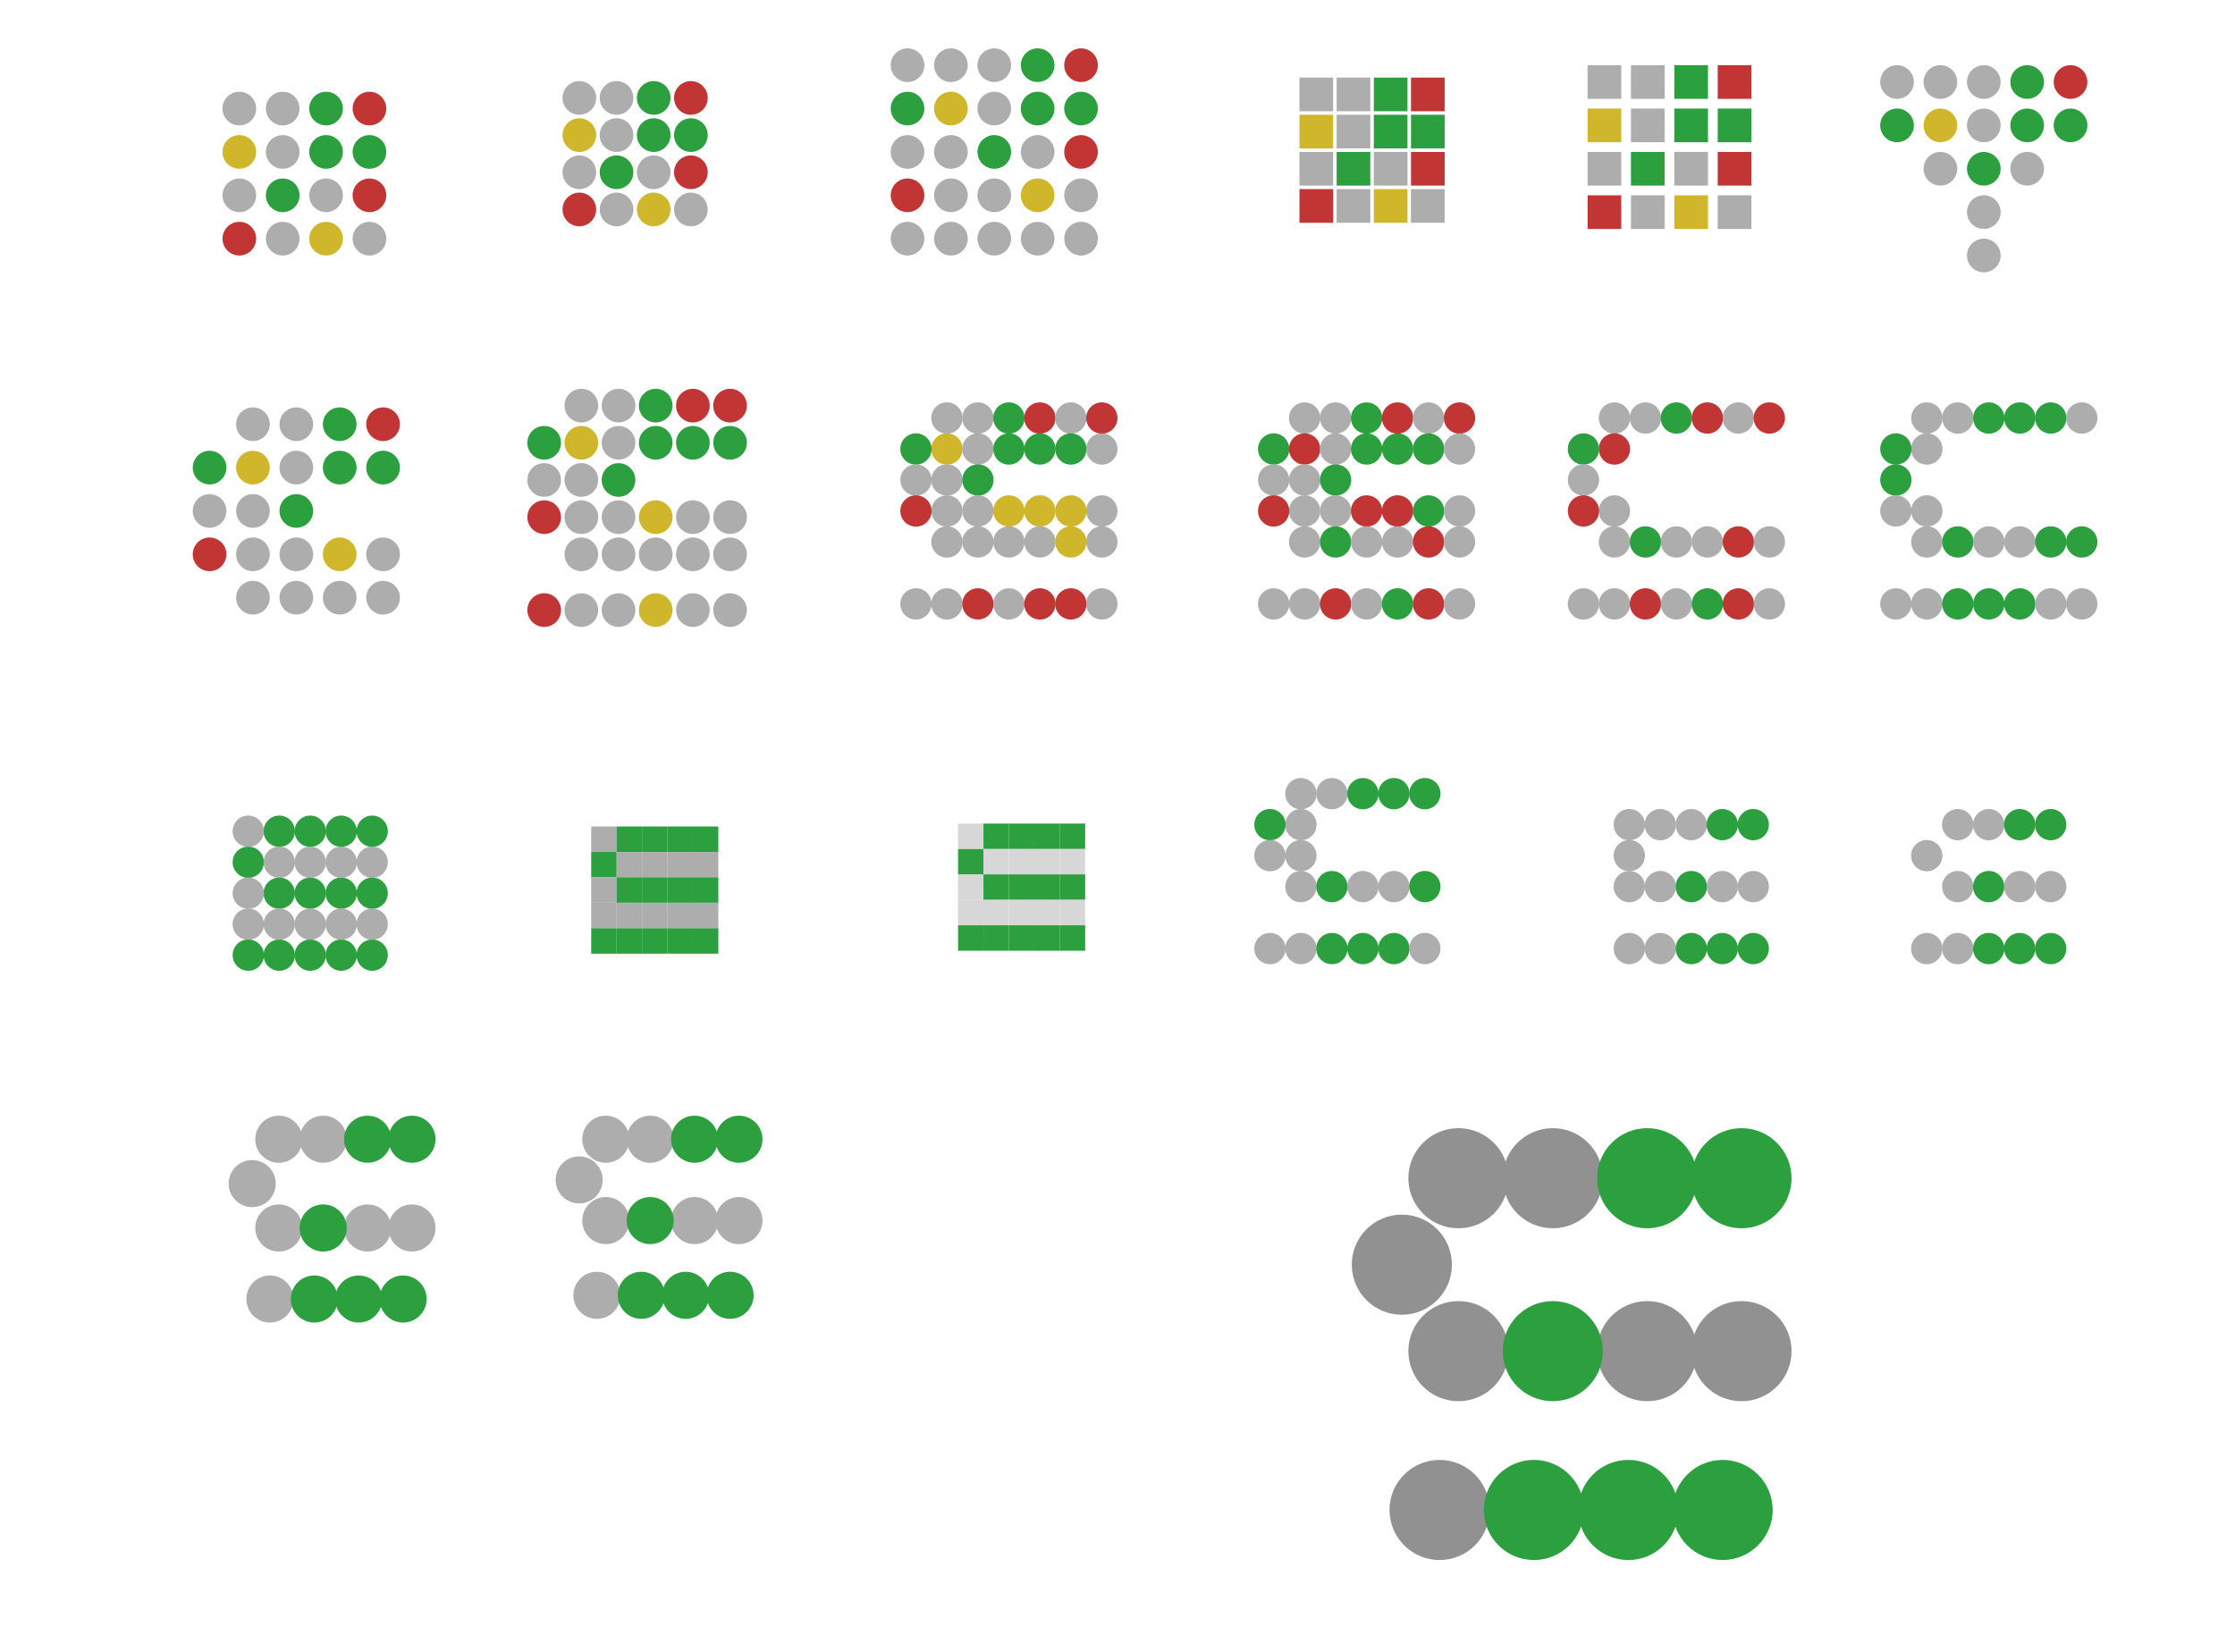 <?xml version="1.0" encoding="UTF-8" standalone="no"?>
<!-- Created with Inkscape (http://www.inkscape.org/) -->

<svg
   width="190.87mm"
   height="141.075mm"
   viewBox="0 0 190.87 141.075"
   version="1.1"
   id="svg1"
   inkscape:version="1.4 (1:1.4+202410161351+e7c3feb100)"
   sodipodi:docname="logo_progression.svg"
   xmlns:inkscape="http://www.inkscape.org/namespaces/inkscape"
   xmlns:sodipodi="http://sodipodi.sourceforge.net/DTD/sodipodi-0.dtd"
   xmlns="http://www.w3.org/2000/svg"
   xmlns:svg="http://www.w3.org/2000/svg">
  <sodipodi:namedview
     id="namedview1"
     pagecolor="#ffffff"
     bordercolor="#000000"
     borderopacity="0.25"
     inkscape:showpageshadow="2"
     inkscape:pageopacity="0.0"
     inkscape:pagecheckerboard="0"
     inkscape:deskcolor="#d1d1d1"
     inkscape:document-units="mm"
     inkscape:zoom="1.0582793"
     inkscape:cx="381.27929"
     inkscape:cy="292.92833"
     inkscape:window-width="2560"
     inkscape:window-height="1011"
     inkscape:window-x="0"
     inkscape:window-y="32"
     inkscape:window-maximized="1"
     inkscape:current-layer="layer1" />
  <defs
     id="defs1" />
  <g
     inkscape:label="Layer 1"
     inkscape:groupmode="layer"
     id="layer1">
    <circle
       style="fill:#adadad;fill-opacity:1;stroke:none;stroke-width:0.5;stroke-linecap:round"
       id="path1"
       cx="20.439"
       cy="9.272"
       r="1.438" />
    <circle
       style="fill:#adadad;fill-opacity:1;stroke:none;stroke-width:0.5;stroke-linecap:round"
       id="circle1"
       cx="24.143"
       cy="9.272"
       r="1.438" />
    <circle
       style="fill:#2ca03f;fill-opacity:1;stroke:none;stroke-width:0.5;stroke-linecap:round"
       id="circle2"
       cx="27.847"
       cy="9.272"
       r="1.438" />
    <circle
       style="fill:#d0b62b;fill-opacity:1;stroke:none;stroke-width:0.5;stroke-linecap:round"
       id="circle3"
       cx="20.439"
       cy="12.976"
       r="1.438" />
    <circle
       style="fill:#adadad;fill-opacity:1;stroke:none;stroke-width:0.5;stroke-linecap:round"
       id="circle4"
       cx="24.143"
       cy="12.976"
       r="1.438" />
    <circle
       style="fill:#2ca03f;fill-opacity:1;stroke:none;stroke-width:0.5;stroke-linecap:round"
       id="circle5"
       cx="27.847"
       cy="12.976"
       r="1.438" />
    <circle
       style="fill:#c23535;fill-opacity:1;stroke:none;stroke-width:0.5;stroke-linecap:round"
       id="circle6"
       cx="31.551"
       cy="9.272"
       r="1.438" />
    <circle
       style="fill:#2ca03f;fill-opacity:1;stroke:none;stroke-width:0.5;stroke-linecap:round"
       id="circle7"
       cx="31.551"
       cy="12.976"
       r="1.438" />
    <circle
       style="fill:#adadad;fill-opacity:1;stroke:none;stroke-width:0.5;stroke-linecap:round"
       id="circle8"
       cx="20.439"
       cy="16.68"
       r="1.438" />
    <circle
       style="fill:#2ca03f;fill-opacity:1;stroke:none;stroke-width:0.5;stroke-linecap:round"
       id="circle9"
       cx="24.143"
       cy="16.68"
       r="1.438" />
    <circle
       style="fill:#adadad;fill-opacity:1;stroke:none;stroke-width:0.5;stroke-linecap:round"
       id="circle10"
       cx="27.847"
       cy="16.68"
       r="1.438" />
    <circle
       style="fill:#c23535;fill-opacity:1;stroke:none;stroke-width:0.5;stroke-linecap:round"
       id="circle11"
       cx="20.439"
       cy="20.384"
       r="1.438" />
    <circle
       style="fill:#adadad;fill-opacity:1;stroke:none;stroke-width:0.5;stroke-linecap:round"
       id="circle12"
       cx="24.143"
       cy="20.384"
       r="1.438" />
    <circle
       style="fill:#d0b62b;fill-opacity:1;stroke:none;stroke-width:0.5;stroke-linecap:round"
       id="circle13"
       cx="27.847"
       cy="20.384"
       r="1.438" />
    <circle
       style="fill:#c23535;fill-opacity:1;stroke:none;stroke-width:0.5;stroke-linecap:round"
       id="circle14"
       cx="31.551"
       cy="16.68"
       r="1.438" />
    <circle
       style="fill:#adadad;fill-opacity:1;stroke:none;stroke-width:0.5;stroke-linecap:round"
       id="circle15"
       cx="31.551"
       cy="20.384"
       r="1.438" />
    <circle
       style="fill:#adadad;fill-opacity:1;stroke:none;stroke-width:0.5;stroke-linecap:round"
       id="circle16"
       cx="49.477"
       cy="8.363"
       r="1.438" />
    <circle
       style="fill:#adadad;fill-opacity:1;stroke:none;stroke-width:0.5;stroke-linecap:round"
       id="circle17"
       cx="52.652"
       cy="8.363"
       r="1.438" />
    <circle
       style="fill:#2ca03f;fill-opacity:1;stroke:none;stroke-width:0.5;stroke-linecap:round"
       id="circle18"
       cx="55.827"
       cy="8.363"
       r="1.438" />
    <circle
       style="fill:#d0b62b;fill-opacity:1;stroke:none;stroke-width:0.5;stroke-linecap:round"
       id="circle19"
       cx="49.477"
       cy="11.538"
       r="1.438" />
    <circle
       style="fill:#adadad;fill-opacity:1;stroke:none;stroke-width:0.5;stroke-linecap:round"
       id="circle20"
       cx="52.652"
       cy="11.538"
       r="1.438" />
    <circle
       style="fill:#2ca03f;fill-opacity:1;stroke:none;stroke-width:0.5;stroke-linecap:round"
       id="circle21"
       cx="55.827"
       cy="11.538"
       r="1.438" />
    <circle
       style="fill:#c23535;fill-opacity:1;stroke:none;stroke-width:0.5;stroke-linecap:round"
       id="circle22"
       cx="59.002"
       cy="8.363"
       r="1.438" />
    <circle
       style="fill:#2ca03f;fill-opacity:1;stroke:none;stroke-width:0.5;stroke-linecap:round"
       id="circle23"
       cx="59.002"
       cy="11.538"
       r="1.438" />
    <circle
       style="fill:#adadad;fill-opacity:1;stroke:none;stroke-width:0.5;stroke-linecap:round"
       id="circle24"
       cx="49.477"
       cy="14.713"
       r="1.438" />
    <circle
       style="fill:#2ca03f;fill-opacity:1;stroke:none;stroke-width:0.5;stroke-linecap:round"
       id="circle25"
       cx="52.652"
       cy="14.713"
       r="1.438" />
    <circle
       style="fill:#adadad;fill-opacity:1;stroke:none;stroke-width:0.5;stroke-linecap:round"
       id="circle26"
       cx="55.827"
       cy="14.713"
       r="1.438" />
    <circle
       style="fill:#c23535;fill-opacity:1;stroke:none;stroke-width:0.5;stroke-linecap:round"
       id="circle27"
       cx="49.477"
       cy="17.888"
       r="1.438" />
    <circle
       style="fill:#adadad;fill-opacity:1;stroke:none;stroke-width:0.5;stroke-linecap:round"
       id="circle28"
       cx="52.652"
       cy="17.888"
       r="1.438" />
    <circle
       style="fill:#d0b62b;fill-opacity:1;stroke:none;stroke-width:0.5;stroke-linecap:round"
       id="circle29"
       cx="55.827"
       cy="17.888"
       r="1.438" />
    <circle
       style="fill:#c23535;fill-opacity:1;stroke:none;stroke-width:0.5;stroke-linecap:round"
       id="circle30"
       cx="59.002"
       cy="14.713"
       r="1.438" />
    <circle
       style="fill:#adadad;fill-opacity:1;stroke:none;stroke-width:0.5;stroke-linecap:round"
       id="circle31"
       cx="59.002"
       cy="17.888"
       r="1.438" />
    <rect
       style="fill:#adadad;fill-opacity:1;stroke:none;stroke-width:0.5;stroke-linecap:round"
       id="rect32"
       width="2.875"
       height="2.875"
       x="110.975"
       y="6.626" />
    <rect
       style="fill:#adadad;fill-opacity:1;stroke:none;stroke-width:0.5;stroke-linecap:round"
       id="rect33"
       width="2.875"
       height="2.875"
       x="114.15"
       y="6.626" />
    <rect
       style="fill:#2ca03f;fill-opacity:1;stroke:none;stroke-width:0.5;stroke-linecap:round"
       id="rect34"
       width="2.875"
       height="2.875"
       x="117.325"
       y="6.626" />
    <rect
       style="fill:#c23535;fill-opacity:1;stroke:none;stroke-width:0.5;stroke-linecap:round"
       id="rect35"
       width="2.875"
       height="2.875"
       x="120.5"
       y="6.626" />
    <rect
       style="fill:#d0b62b;fill-opacity:1;stroke:none;stroke-width:0.5;stroke-linecap:round"
       id="rect36"
       width="2.875"
       height="2.875"
       x="110.975"
       y="9.801" />
    <rect
       style="fill:#adadad;fill-opacity:1;stroke:none;stroke-width:0.5;stroke-linecap:round"
       id="rect37"
       width="2.875"
       height="2.875"
       x="114.15"
       y="9.801" />
    <rect
       style="fill:#2ca03f;fill-opacity:1;stroke:none;stroke-width:0.5;stroke-linecap:round"
       id="rect38"
       width="2.875"
       height="2.875"
       x="117.325"
       y="9.801" />
    <rect
       style="fill:#2ca03f;fill-opacity:1;stroke:none;stroke-width:0.5;stroke-linecap:round"
       id="rect39"
       width="2.875"
       height="2.875"
       x="120.5"
       y="9.801" />
    <rect
       style="fill:#adadad;fill-opacity:1;stroke:none;stroke-width:0.5;stroke-linecap:round"
       id="rect40"
       width="2.875"
       height="2.875"
       x="110.975"
       y="12.976" />
    <rect
       style="fill:#2ca03f;fill-opacity:1;stroke:none;stroke-width:0.5;stroke-linecap:round"
       id="rect41"
       width="2.875"
       height="2.875"
       x="114.15"
       y="12.976" />
    <rect
       style="fill:#adadad;fill-opacity:1;stroke:none;stroke-width:0.5;stroke-linecap:round"
       id="rect42"
       width="2.875"
       height="2.875"
       x="117.325"
       y="12.976" />
    <rect
       style="fill:#c23535;fill-opacity:1;stroke:none;stroke-width:0.5;stroke-linecap:round"
       id="rect43"
       width="2.875"
       height="2.875"
       x="120.5"
       y="12.976" />
    <rect
       style="fill:#c23535;fill-opacity:1;stroke:none;stroke-width:0.5;stroke-linecap:round"
       id="rect44"
       width="2.875"
       height="2.875"
       x="110.975"
       y="16.151" />
    <rect
       style="fill:#adadad;fill-opacity:1;stroke:none;stroke-width:0.5;stroke-linecap:round"
       id="rect45"
       width="2.875"
       height="2.875"
       x="114.15"
       y="16.151" />
    <rect
       style="fill:#d0b62b;fill-opacity:1;stroke:none;stroke-width:0.5;stroke-linecap:round"
       id="rect46"
       width="2.875"
       height="2.875"
       x="117.325"
       y="16.151" />
    <rect
       style="fill:#adadad;fill-opacity:1;stroke:none;stroke-width:0.5;stroke-linecap:round"
       id="rect47"
       width="2.875"
       height="2.875"
       x="120.5"
       y="16.151" />
    <rect
       style="fill:#adadad;fill-opacity:1;stroke:none;stroke-width:0.5;stroke-linecap:round"
       id="rect48"
       width="2.875"
       height="2.875"
       x="135.58"
       y="5.567" />
    <rect
       style="fill:#adadad;fill-opacity:1;stroke:none;stroke-width:0.5;stroke-linecap:round"
       id="rect49"
       width="2.875"
       height="2.875"
       x="139.284"
       y="5.567" />
    <rect
       style="fill:#2ca03f;fill-opacity:1;stroke:none;stroke-width:0.5;stroke-linecap:round"
       id="rect50"
       width="2.875"
       height="2.875"
       x="142.988"
       y="5.567" />
    <rect
       style="fill:#c23535;fill-opacity:1;stroke:none;stroke-width:0.5;stroke-linecap:round"
       id="rect51"
       width="2.875"
       height="2.875"
       x="146.693"
       y="5.567" />
    <rect
       style="fill:#d0b62b;fill-opacity:1;stroke:none;stroke-width:0.5;stroke-linecap:round"
       id="rect52"
       width="2.875"
       height="2.875"
       x="135.58"
       y="9.272" />
    <rect
       style="fill:#adadad;fill-opacity:1;stroke:none;stroke-width:0.5;stroke-linecap:round"
       id="rect53"
       width="2.875"
       height="2.875"
       x="139.284"
       y="9.272" />
    <rect
       style="fill:#2ca03f;fill-opacity:1;stroke:none;stroke-width:0.5;stroke-linecap:round"
       id="rect54"
       width="2.875"
       height="2.875"
       x="142.988"
       y="9.272" />
    <rect
       style="fill:#2ca03f;fill-opacity:1;stroke:none;stroke-width:0.5;stroke-linecap:round"
       id="rect55"
       width="2.875"
       height="2.875"
       x="146.693"
       y="9.272" />
    <rect
       style="fill:#adadad;fill-opacity:1;stroke:none;stroke-width:0.5;stroke-linecap:round"
       id="rect56"
       width="2.875"
       height="2.875"
       x="135.58"
       y="12.976" />
    <rect
       style="fill:#2ca03f;fill-opacity:1;stroke:none;stroke-width:0.5;stroke-linecap:round"
       id="rect57"
       width="2.875"
       height="2.875"
       x="139.284"
       y="12.976" />
    <rect
       style="fill:#adadad;fill-opacity:1;stroke:none;stroke-width:0.5;stroke-linecap:round"
       id="rect58"
       width="2.875"
       height="2.875"
       x="142.988"
       y="12.976" />
    <rect
       style="fill:#c23535;fill-opacity:1;stroke:none;stroke-width:0.5;stroke-linecap:round"
       id="rect59"
       width="2.875"
       height="2.875"
       x="146.693"
       y="12.976" />
    <rect
       style="fill:#c23535;fill-opacity:1;stroke:none;stroke-width:0.5;stroke-linecap:round"
       id="rect60"
       width="2.875"
       height="2.875"
       x="135.58"
       y="16.68" />
    <rect
       style="fill:#adadad;fill-opacity:1;stroke:none;stroke-width:0.5;stroke-linecap:round"
       id="rect61"
       width="2.875"
       height="2.875"
       x="139.284"
       y="16.68" />
    <rect
       style="fill:#d0b62b;fill-opacity:1;stroke:none;stroke-width:0.5;stroke-linecap:round"
       id="rect62"
       width="2.875"
       height="2.875"
       x="142.988"
       y="16.68" />
    <rect
       style="fill:#adadad;fill-opacity:1;stroke:none;stroke-width:0.5;stroke-linecap:round"
       id="rect63"
       width="2.875"
       height="2.875"
       x="146.693"
       y="16.68" />
    <circle
       style="fill:#adadad;fill-opacity:1;stroke:none;stroke-width:0.5;stroke-linecap:round"
       id="circle63"
       cx="81.208"
       cy="5.567"
       r="1.438" />
    <circle
       style="fill:#adadad;fill-opacity:1;stroke:none;stroke-width:0.5;stroke-linecap:round"
       id="circle64"
       cx="84.912"
       cy="5.567"
       r="1.438" />
    <circle
       style="fill:#2ca03f;fill-opacity:1;stroke:none;stroke-width:0.5;stroke-linecap:round"
       id="circle65"
       cx="88.616"
       cy="5.567"
       r="1.438" />
    <circle
       style="fill:#d0b62b;fill-opacity:1;stroke:none;stroke-width:0.5;stroke-linecap:round"
       id="circle66"
       cx="81.208"
       cy="9.272"
       r="1.438" />
    <circle
       style="fill:#adadad;fill-opacity:1;stroke:none;stroke-width:0.5;stroke-linecap:round"
       id="circle67"
       cx="84.912"
       cy="9.272"
       r="1.438" />
    <circle
       style="fill:#2ca03f;fill-opacity:1;stroke:none;stroke-width:0.5;stroke-linecap:round"
       id="circle68"
       cx="88.616"
       cy="9.272"
       r="1.438" />
    <circle
       style="fill:#c23535;fill-opacity:1;stroke:none;stroke-width:0.5;stroke-linecap:round"
       id="circle69"
       cx="92.321"
       cy="5.567"
       r="1.438" />
    <circle
       style="fill:#2ca03f;fill-opacity:1;stroke:none;stroke-width:0.5;stroke-linecap:round"
       id="circle70"
       cx="92.321"
       cy="9.272"
       r="1.438" />
    <circle
       style="fill:#adadad;fill-opacity:1;stroke:none;stroke-width:0.5;stroke-linecap:round"
       id="circle71"
       cx="81.208"
       cy="12.976"
       r="1.438" />
    <circle
       style="fill:#2ca03f;fill-opacity:1;stroke:none;stroke-width:0.5;stroke-linecap:round"
       id="circle72"
       cx="84.912"
       cy="12.976"
       r="1.438" />
    <circle
       style="fill:#adadad;fill-opacity:1;stroke:none;stroke-width:0.5;stroke-linecap:round"
       id="circle73"
       cx="88.616"
       cy="12.976"
       r="1.438" />
    <circle
       style="fill:#adadad;fill-opacity:1;stroke:none;stroke-width:0.5;stroke-linecap:round"
       id="circle74"
       cx="81.208"
       cy="16.68"
       r="1.438" />
    <circle
       style="fill:#adadad;fill-opacity:1;stroke:none;stroke-width:0.5;stroke-linecap:round"
       id="circle75"
       cx="84.912"
       cy="16.68"
       r="1.438" />
    <circle
       style="fill:#d0b62b;fill-opacity:1;stroke:none;stroke-width:0.5;stroke-linecap:round"
       id="circle76"
       cx="88.616"
       cy="16.68"
       r="1.438" />
    <circle
       style="fill:#c23535;fill-opacity:1;stroke:none;stroke-width:0.5;stroke-linecap:round"
       id="circle77"
       cx="92.321"
       cy="12.976"
       r="1.438" />
    <circle
       style="fill:#adadad;fill-opacity:1;stroke:none;stroke-width:0.5;stroke-linecap:round"
       id="circle78"
       cx="92.321"
       cy="16.68"
       r="1.438" />
    <circle
       style="fill:#adadad;fill-opacity:1;stroke:none;stroke-width:0.5;stroke-linecap:round"
       id="circle79"
       cx="81.208"
       cy="20.384"
       r="1.438" />
    <circle
       style="fill:#adadad;fill-opacity:1;stroke:none;stroke-width:0.5;stroke-linecap:round"
       id="circle80"
       cx="84.912"
       cy="20.384"
       r="1.438" />
    <circle
       style="fill:#adadad;fill-opacity:1;stroke:none;stroke-width:0.5;stroke-linecap:round"
       id="circle81"
       cx="88.616"
       cy="20.384"
       r="1.438" />
    <circle
       style="fill:#adadad;fill-opacity:1;stroke:none;stroke-width:0.5;stroke-linecap:round"
       id="circle82"
       cx="92.321"
       cy="20.384"
       r="1.438" />
    <circle
       style="fill:#adadad;fill-opacity:1;stroke:none;stroke-width:0.5;stroke-linecap:round"
       id="circle83"
       cx="77.504"
       cy="5.567"
       r="1.438" />
    <circle
       style="fill:#2ca03f;fill-opacity:1;stroke:none;stroke-width:0.5;stroke-linecap:round"
       id="circle84"
       cx="77.504"
       cy="9.272"
       r="1.438" />
    <circle
       style="fill:#adadad;fill-opacity:1;stroke:none;stroke-width:0.5;stroke-linecap:round"
       id="circle85"
       cx="77.504"
       cy="12.976"
       r="1.438" />
    <circle
       style="fill:#c23535;fill-opacity:1;stroke:none;stroke-width:0.5;stroke-linecap:round"
       id="circle86"
       cx="77.504"
       cy="16.68"
       r="1.438" />
    <circle
       style="fill:#adadad;fill-opacity:1;stroke:none;stroke-width:0.5;stroke-linecap:round"
       id="circle87"
       cx="77.504"
       cy="20.384"
       r="1.438" />
    <circle
       style="fill:#adadad;fill-opacity:1;stroke:none;stroke-width:0.5;stroke-linecap:round"
       id="circle88"
       cx="165.712"
       cy="7.005"
       r="1.438" />
    <circle
       style="fill:#adadad;fill-opacity:1;stroke:none;stroke-width:0.5;stroke-linecap:round"
       id="circle89"
       cx="169.417"
       cy="7.005"
       r="1.438" />
    <circle
       style="fill:#2ca03f;fill-opacity:1;stroke:none;stroke-width:0.5;stroke-linecap:round"
       id="circle90"
       cx="173.121"
       cy="7.005"
       r="1.438" />
    <circle
       style="fill:#d0b62b;fill-opacity:1;stroke:none;stroke-width:0.5;stroke-linecap:round"
       id="circle91"
       cx="165.712"
       cy="10.709"
       r="1.438" />
    <circle
       style="fill:#adadad;fill-opacity:1;stroke:none;stroke-width:0.5;stroke-linecap:round"
       id="circle92"
       cx="169.417"
       cy="10.709"
       r="1.438" />
    <circle
       style="fill:#2ca03f;fill-opacity:1;stroke:none;stroke-width:0.5;stroke-linecap:round"
       id="circle93"
       cx="173.121"
       cy="10.709"
       r="1.438" />
    <circle
       style="fill:#c23535;fill-opacity:1;stroke:none;stroke-width:0.5;stroke-linecap:round"
       id="circle94"
       cx="176.825"
       cy="7.005"
       r="1.438" />
    <circle
       style="fill:#2ca03f;fill-opacity:1;stroke:none;stroke-width:0.5;stroke-linecap:round"
       id="circle95"
       cx="176.825"
       cy="10.709"
       r="1.438" />
    <circle
       style="fill:#adadad;fill-opacity:1;stroke:none;stroke-width:0.5;stroke-linecap:round"
       id="circle96"
       cx="165.712"
       cy="14.413"
       r="1.438" />
    <circle
       style="fill:#2ca03f;fill-opacity:1;stroke:none;stroke-width:0.5;stroke-linecap:round"
       id="circle97"
       cx="169.417"
       cy="14.413"
       r="1.438" />
    <circle
       style="fill:#adadad;fill-opacity:1;stroke:none;stroke-width:0.5;stroke-linecap:round"
       id="circle98"
       cx="173.121"
       cy="14.413"
       r="1.438" />
    <circle
       style="fill:#adadad;fill-opacity:1;stroke:none;stroke-width:0.5;stroke-linecap:round"
       id="circle100"
       cx="169.417"
       cy="18.117"
       r="1.438" />
    <circle
       style="fill:#adadad;fill-opacity:1;stroke:none;stroke-width:0.5;stroke-linecap:round"
       id="circle105"
       cx="169.417"
       cy="21.822"
       r="1.438" />
    <circle
       style="fill:#adadad;fill-opacity:1;stroke:none;stroke-width:0.5;stroke-linecap:round"
       id="circle108"
       cx="162.008"
       cy="7.005"
       r="1.438" />
    <circle
       style="fill:#2ca03f;fill-opacity:1;stroke:none;stroke-width:0.5;stroke-linecap:round"
       id="circle109"
       cx="162.008"
       cy="10.709"
       r="1.438" />
    <circle
       style="fill:#adadad;fill-opacity:1;stroke:none;stroke-width:0.5;stroke-linecap:round"
       id="circle112"
       cx="21.602"
       cy="36.231"
       r="1.438" />
    <circle
       style="fill:#adadad;fill-opacity:1;stroke:none;stroke-width:0.5;stroke-linecap:round"
       id="circle113"
       cx="25.306"
       cy="36.231"
       r="1.438" />
    <circle
       style="fill:#2ca03f;fill-opacity:1;stroke:none;stroke-width:0.5;stroke-linecap:round"
       id="circle114"
       cx="29.011"
       cy="36.231"
       r="1.438" />
    <circle
       style="fill:#d0b62b;fill-opacity:1;stroke:none;stroke-width:0.5;stroke-linecap:round"
       id="circle115"
       cx="21.602"
       cy="39.935"
       r="1.438" />
    <circle
       style="fill:#adadad;fill-opacity:1;stroke:none;stroke-width:0.5;stroke-linecap:round"
       id="circle116"
       cx="25.306"
       cy="39.935"
       r="1.438" />
    <circle
       style="fill:#2ca03f;fill-opacity:1;stroke:none;stroke-width:0.5;stroke-linecap:round"
       id="circle117"
       cx="29.011"
       cy="39.935"
       r="1.438" />
    <circle
       style="fill:#c23535;fill-opacity:1;stroke:none;stroke-width:0.5;stroke-linecap:round"
       id="circle118"
       cx="32.715"
       cy="36.231"
       r="1.438" />
    <circle
       style="fill:#2ca03f;fill-opacity:1;stroke:none;stroke-width:0.5;stroke-linecap:round"
       id="circle119"
       cx="32.715"
       cy="39.935"
       r="1.438" />
    <circle
       style="fill:#adadad;fill-opacity:1;stroke:none;stroke-width:0.5;stroke-linecap:round"
       id="circle120"
       cx="21.602"
       cy="43.639"
       r="1.438" />
    <circle
       style="fill:#2ca03f;fill-opacity:1;stroke:none;stroke-width:0.5;stroke-linecap:round"
       id="circle121"
       cx="25.306"
       cy="43.639"
       r="1.438" />
    <circle
       style="fill:#adadad;fill-opacity:1;stroke:none;stroke-width:0.5;stroke-linecap:round"
       id="circle123"
       cx="21.602"
       cy="47.343"
       r="1.438" />
    <circle
       style="fill:#adadad;fill-opacity:1;stroke:none;stroke-width:0.5;stroke-linecap:round"
       id="circle124"
       cx="25.306"
       cy="47.343"
       r="1.438" />
    <circle
       style="fill:#d0b62b;fill-opacity:1;stroke:none;stroke-width:0.5;stroke-linecap:round"
       id="circle125"
       cx="29.011"
       cy="47.343"
       r="1.438" />
    <circle
       style="fill:#adadad;fill-opacity:1;stroke:none;stroke-width:0.5;stroke-linecap:round"
       id="circle127"
       cx="32.715"
       cy="47.343"
       r="1.438" />
    <circle
       style="fill:#adadad;fill-opacity:1;stroke:none;stroke-width:0.5;stroke-linecap:round"
       id="circle128"
       cx="21.602"
       cy="51.047"
       r="1.438" />
    <circle
       style="fill:#adadad;fill-opacity:1;stroke:none;stroke-width:0.5;stroke-linecap:round"
       id="circle129"
       cx="25.306"
       cy="51.047"
       r="1.438" />
    <circle
       style="fill:#adadad;fill-opacity:1;stroke:none;stroke-width:0.5;stroke-linecap:round"
       id="circle130"
       cx="29.011"
       cy="51.047"
       r="1.438" />
    <circle
       style="fill:#adadad;fill-opacity:1;stroke:none;stroke-width:0.5;stroke-linecap:round"
       id="circle131"
       cx="32.715"
       cy="51.047"
       r="1.438" />
    <circle
       style="fill:#2ca03f;fill-opacity:1;stroke:none;stroke-width:0.5;stroke-linecap:round"
       id="circle133"
       cx="17.898"
       cy="39.935"
       r="1.438" />
    <circle
       style="fill:#adadad;fill-opacity:1;stroke:none;stroke-width:0.5;stroke-linecap:round"
       id="circle134"
       cx="17.898"
       cy="43.639"
       r="1.438" />
    <circle
       style="fill:#c23535;fill-opacity:1;stroke:none;stroke-width:0.5;stroke-linecap:round"
       id="circle135"
       cx="17.898"
       cy="47.343"
       r="1.438" />
    <circle
       style="fill:#adadad;fill-opacity:1;stroke:none;stroke-width:0.5;stroke-linecap:round"
       id="circle136"
       cx="49.648"
       cy="34.643"
       r="1.438" />
    <circle
       style="fill:#adadad;fill-opacity:1;stroke:none;stroke-width:0.5;stroke-linecap:round"
       id="circle137"
       cx="52.823"
       cy="34.643"
       r="1.438" />
    <circle
       style="fill:#2ca03f;fill-opacity:1;stroke:none;stroke-width:0.5;stroke-linecap:round"
       id="circle138"
       cx="55.998"
       cy="34.643"
       r="1.438" />
    <circle
       style="fill:#d0b62b;fill-opacity:1;stroke:none;stroke-width:0.5;stroke-linecap:round"
       id="circle139"
       cx="49.648"
       cy="37.818"
       r="1.438" />
    <circle
       style="fill:#adadad;fill-opacity:1;stroke:none;stroke-width:0.5;stroke-linecap:round"
       id="circle140"
       cx="52.823"
       cy="37.818"
       r="1.438" />
    <circle
       style="fill:#2ca03f;fill-opacity:1;stroke:none;stroke-width:0.5;stroke-linecap:round"
       id="circle141"
       cx="55.998"
       cy="37.818"
       r="1.438" />
    <circle
       style="fill:#c23535;fill-opacity:1;stroke:none;stroke-width:0.5;stroke-linecap:round"
       id="circle142"
       cx="59.173"
       cy="34.643"
       r="1.438" />
    <circle
       style="fill:#2ca03f;fill-opacity:1;stroke:none;stroke-width:0.5;stroke-linecap:round"
       id="circle143"
       cx="59.173"
       cy="37.818"
       r="1.438" />
    <circle
       style="fill:#adadad;fill-opacity:1;stroke:none;stroke-width:0.5;stroke-linecap:round"
       id="circle144"
       cx="49.648"
       cy="40.993"
       r="1.438" />
    <circle
       style="fill:#2ca03f;fill-opacity:1;stroke:none;stroke-width:0.5;stroke-linecap:round"
       id="circle145"
       cx="52.823"
       cy="40.993"
       r="1.438" />
    <circle
       style="fill:#adadad;fill-opacity:1;stroke:none;stroke-width:0.5;stroke-linecap:round"
       id="circle146"
       cx="49.648"
       cy="44.168"
       r="1.438" />
    <circle
       style="fill:#adadad;fill-opacity:1;stroke:none;stroke-width:0.5;stroke-linecap:round"
       id="circle147"
       cx="52.823"
       cy="44.168"
       r="1.438" />
    <circle
       style="fill:#d0b62b;fill-opacity:1;stroke:none;stroke-width:0.5;stroke-linecap:round"
       id="circle148"
       cx="55.998"
       cy="44.168"
       r="1.438" />
    <circle
       style="fill:#adadad;fill-opacity:1;stroke:none;stroke-width:0.5;stroke-linecap:round"
       id="circle149"
       cx="59.173"
       cy="44.168"
       r="1.438" />
    <circle
       style="fill:#adadad;fill-opacity:1;stroke:none;stroke-width:0.5;stroke-linecap:round"
       id="circle150"
       cx="49.648"
       cy="47.343"
       r="1.438" />
    <circle
       style="fill:#adadad;fill-opacity:1;stroke:none;stroke-width:0.5;stroke-linecap:round"
       id="circle151"
       cx="52.823"
       cy="47.343"
       r="1.438" />
    <circle
       style="fill:#adadad;fill-opacity:1;stroke:none;stroke-width:0.5;stroke-linecap:round"
       id="circle152"
       cx="55.998"
       cy="47.343"
       r="1.438" />
    <circle
       style="fill:#adadad;fill-opacity:1;stroke:none;stroke-width:0.5;stroke-linecap:round"
       id="circle153"
       cx="59.173"
       cy="47.343"
       r="1.438" />
    <circle
       style="fill:#2ca03f;fill-opacity:1;stroke:none;stroke-width:0.5;stroke-linecap:round"
       id="circle154"
       cx="46.473"
       cy="37.818"
       r="1.438" />
    <circle
       style="fill:#adadad;fill-opacity:1;stroke:none;stroke-width:0.5;stroke-linecap:round"
       id="circle155"
       cx="46.473"
       cy="40.993"
       r="1.438" />
    <circle
       style="fill:#c23535;fill-opacity:1;stroke:none;stroke-width:0.5;stroke-linecap:round"
       id="circle156"
       cx="46.473"
       cy="44.168"
       r="1.438" />
    <circle
       style="fill:#adadad;fill-opacity:1;stroke:none;stroke-width:0.5;stroke-linecap:round"
       id="circle160"
       cx="49.648"
       cy="52.106"
       r="1.438" />
    <circle
       style="fill:#adadad;fill-opacity:1;stroke:none;stroke-width:0.5;stroke-linecap:round"
       id="circle161"
       cx="52.823"
       cy="52.106"
       r="1.438" />
    <circle
       style="fill:#d0b62b;fill-opacity:1;stroke:none;stroke-width:0.5;stroke-linecap:round"
       id="circle162"
       cx="55.998"
       cy="52.106"
       r="1.438" />
    <circle
       style="fill:#adadad;fill-opacity:1;stroke:none;stroke-width:0.5;stroke-linecap:round"
       id="circle163"
       cx="59.173"
       cy="52.106"
       r="1.438" />
    <circle
       style="fill:#c23535;fill-opacity:1;stroke:none;stroke-width:0.5;stroke-linecap:round"
       id="circle164"
       cx="46.473"
       cy="52.106"
       r="1.438" />
    <circle
       style="fill:#c23535;fill-opacity:1;stroke:none;stroke-width:0.5;stroke-linecap:round"
       id="circle165"
       cx="62.348"
       cy="34.643"
       r="1.438" />
    <circle
       style="fill:#2ca03f;fill-opacity:1;stroke:none;stroke-width:0.5;stroke-linecap:round"
       id="circle166"
       cx="62.348"
       cy="37.818"
       r="1.438" />
    <circle
       style="fill:#adadad;fill-opacity:1;stroke:none;stroke-width:0.5;stroke-linecap:round"
       id="circle167"
       cx="62.348"
       cy="44.168"
       r="1.438" />
    <circle
       style="fill:#adadad;fill-opacity:1;stroke:none;stroke-width:0.5;stroke-linecap:round"
       id="circle168"
       cx="62.348"
       cy="47.343"
       r="1.438" />
    <circle
       style="fill:#adadad;fill-opacity:1;stroke:none;stroke-width:0.5;stroke-linecap:round"
       id="circle169"
       cx="62.348"
       cy="52.106"
       r="1.438" />
    <circle
       style="fill:#adadad;fill-opacity:1;stroke:none;stroke-width:0.5;stroke-linecap:round"
       id="circle212"
       cx="80.869"
       cy="35.701"
       r="1.337" />
    <circle
       style="fill:#adadad;fill-opacity:1;stroke:none;stroke-width:0.5;stroke-linecap:round"
       id="circle213"
       cx="83.515"
       cy="35.701"
       r="1.337" />
    <circle
       style="fill:#2ca03f;fill-opacity:1;stroke:none;stroke-width:0.5;stroke-linecap:round"
       id="circle214"
       cx="86.161"
       cy="35.701"
       r="1.337" />
    <circle
       style="fill:#d0b62b;fill-opacity:1;stroke:none;stroke-width:0.5;stroke-linecap:round"
       id="circle215"
       cx="80.869"
       cy="38.347"
       r="1.337" />
    <circle
       style="fill:#adadad;fill-opacity:1;stroke:none;stroke-width:0.5;stroke-linecap:round"
       id="circle216"
       cx="83.515"
       cy="38.347"
       r="1.337" />
    <circle
       style="fill:#2ca03f;fill-opacity:1;stroke:none;stroke-width:0.5;stroke-linecap:round"
       id="circle217"
       cx="86.161"
       cy="38.347"
       r="1.337" />
    <circle
       style="fill:#c23535;fill-opacity:1;stroke:none;stroke-width:0.5;stroke-linecap:round"
       id="circle218"
       cx="88.806"
       cy="35.701"
       r="1.337" />
    <circle
       style="fill:#2ca03f;fill-opacity:1;stroke:none;stroke-width:0.5;stroke-linecap:round"
       id="circle219"
       cx="88.806"
       cy="38.347"
       r="1.337" />
    <circle
       style="fill:#adadad;fill-opacity:1;stroke:none;stroke-width:0.5;stroke-linecap:round"
       id="circle220"
       cx="80.869"
       cy="40.993"
       r="1.337" />
    <circle
       style="fill:#2ca03f;fill-opacity:1;stroke:none;stroke-width:0.5;stroke-linecap:round"
       id="circle221"
       cx="83.515"
       cy="40.993"
       r="1.337" />
    <circle
       style="fill:#adadad;fill-opacity:1;stroke:none;stroke-width:0.5;stroke-linecap:round"
       id="circle222"
       cx="80.869"
       cy="43.639"
       r="1.337" />
    <circle
       style="fill:#adadad;fill-opacity:1;stroke:none;stroke-width:0.5;stroke-linecap:round"
       id="circle223"
       cx="83.515"
       cy="43.639"
       r="1.337" />
    <circle
       style="fill:#d0b62b;fill-opacity:1;stroke:none;stroke-width:0.5;stroke-linecap:round"
       id="circle224"
       cx="86.161"
       cy="43.639"
       r="1.337" />
    <circle
       style="fill:#d0b62b;fill-opacity:1;stroke:none;stroke-width:0.5;stroke-linecap:round"
       id="circle225"
       cx="88.806"
       cy="43.639"
       r="1.337" />
    <circle
       style="fill:#adadad;fill-opacity:1;stroke:none;stroke-width:0.5;stroke-linecap:round"
       id="circle226"
       cx="80.869"
       cy="46.285"
       r="1.337" />
    <circle
       style="fill:#adadad;fill-opacity:1;stroke:none;stroke-width:0.5;stroke-linecap:round"
       id="circle227"
       cx="83.515"
       cy="46.285"
       r="1.337" />
    <circle
       style="fill:#adadad;fill-opacity:1;stroke:none;stroke-width:0.5;stroke-linecap:round"
       id="circle228"
       cx="86.161"
       cy="46.285"
       r="1.337" />
    <circle
       style="fill:#adadad;fill-opacity:1;stroke:none;stroke-width:0.5;stroke-linecap:round"
       id="circle229"
       cx="88.806"
       cy="46.285"
       r="1.337" />
    <circle
       style="fill:#2ca03f;fill-opacity:1;stroke:none;stroke-width:0.5;stroke-linecap:round"
       id="circle230"
       cx="78.223"
       cy="38.347"
       r="1.337" />
    <circle
       style="fill:#adadad;fill-opacity:1;stroke:none;stroke-width:0.5;stroke-linecap:round"
       id="circle231"
       cx="78.223"
       cy="40.993"
       r="1.337" />
    <circle
       style="fill:#c23535;fill-opacity:1;stroke:none;stroke-width:0.5;stroke-linecap:round"
       id="circle232"
       cx="78.223"
       cy="43.639"
       r="1.337" />
    <circle
       style="fill:#adadad;fill-opacity:1;stroke:none;stroke-width:0.5;stroke-linecap:round"
       id="circle233"
       cx="91.452"
       cy="35.701"
       r="1.337" />
    <circle
       style="fill:#2ca03f;fill-opacity:1;stroke:none;stroke-width:0.5;stroke-linecap:round"
       id="circle234"
       cx="91.452"
       cy="38.347"
       r="1.337" />
    <circle
       style="fill:#d0b62b;fill-opacity:1;stroke:none;stroke-width:0.5;stroke-linecap:round"
       id="circle235"
       cx="91.452"
       cy="43.639"
       r="1.337" />
    <circle
       style="fill:#d0b62b;fill-opacity:1;stroke:none;stroke-width:0.5;stroke-linecap:round"
       id="circle236"
       cx="91.452"
       cy="46.285"
       r="1.337" />
    <circle
       style="fill:#c23535;fill-opacity:1;stroke:none;stroke-width:0.5;stroke-linecap:round"
       id="circle237"
       cx="94.098"
       cy="35.701"
       r="1.337" />
    <circle
       style="fill:#adadad;fill-opacity:1;stroke:none;stroke-width:0.5;stroke-linecap:round"
       id="circle238"
       cx="94.098"
       cy="38.347"
       r="1.337" />
    <circle
       style="fill:#adadad;fill-opacity:1;stroke:none;stroke-width:0.5;stroke-linecap:round"
       id="circle239"
       cx="94.098"
       cy="43.639"
       r="1.337" />
    <circle
       style="fill:#adadad;fill-opacity:1;stroke:none;stroke-width:0.5;stroke-linecap:round"
       id="circle240"
       cx="94.098"
       cy="46.285"
       r="1.337" />
    <circle
       style="fill:#adadad;fill-opacity:1;stroke:none;stroke-width:0.5;stroke-linecap:round"
       id="circle241"
       cx="80.869"
       cy="51.577"
       r="1.337" />
    <circle
       style="fill:#c23535;fill-opacity:1;stroke:none;stroke-width:0.5;stroke-linecap:round"
       id="circle242"
       cx="83.515"
       cy="51.577"
       r="1.337" />
    <circle
       style="fill:#adadad;fill-opacity:1;stroke:none;stroke-width:0.5;stroke-linecap:round"
       id="circle243"
       cx="86.161"
       cy="51.577"
       r="1.337" />
    <circle
       style="fill:#c23535;fill-opacity:1;stroke:none;stroke-width:0.5;stroke-linecap:round"
       id="circle244"
       cx="88.806"
       cy="51.577"
       r="1.337" />
    <circle
       style="fill:#adadad;fill-opacity:1;stroke:none;stroke-width:0.5;stroke-linecap:round"
       id="circle245"
       cx="78.223"
       cy="51.577"
       r="1.337" />
    <circle
       style="fill:#c23535;fill-opacity:1;stroke:none;stroke-width:0.5;stroke-linecap:round"
       id="circle246"
       cx="91.452"
       cy="51.577"
       r="1.337" />
    <circle
       style="fill:#adadad;fill-opacity:1;stroke:none;stroke-width:0.5;stroke-linecap:round"
       id="circle247"
       cx="94.098"
       cy="51.577"
       r="1.337" />
    <circle
       style="fill:#adadad;fill-opacity:1;stroke:none;stroke-width:0.5;stroke-linecap:round"
       id="circle248"
       cx="111.415"
       cy="35.701"
       r="1.337" />
    <circle
       style="fill:#adadad;fill-opacity:1;stroke:none;stroke-width:0.5;stroke-linecap:round"
       id="circle249"
       cx="114.061"
       cy="35.701"
       r="1.337" />
    <circle
       style="fill:#2ca03f;fill-opacity:1;stroke:none;stroke-width:0.5;stroke-linecap:round"
       id="circle250"
       cx="116.707"
       cy="35.701"
       r="1.337" />
    <circle
       style="fill:#c23535;fill-opacity:1;stroke:none;stroke-width:0.5;stroke-linecap:round"
       id="circle251"
       cx="111.415"
       cy="38.347"
       r="1.337" />
    <circle
       style="fill:#adadad;fill-opacity:1;stroke:none;stroke-width:0.5;stroke-linecap:round"
       id="circle252"
       cx="114.061"
       cy="38.347"
       r="1.337" />
    <circle
       style="fill:#2ca03f;fill-opacity:1;stroke:none;stroke-width:0.5;stroke-linecap:round"
       id="circle253"
       cx="116.707"
       cy="38.347"
       r="1.337" />
    <circle
       style="fill:#c23535;fill-opacity:1;stroke:none;stroke-width:0.5;stroke-linecap:round"
       id="circle254"
       cx="119.353"
       cy="35.701"
       r="1.337" />
    <circle
       style="fill:#2ca03f;fill-opacity:1;stroke:none;stroke-width:0.5;stroke-linecap:round"
       id="circle255"
       cx="119.353"
       cy="38.347"
       r="1.337" />
    <circle
       style="fill:#adadad;fill-opacity:1;stroke:none;stroke-width:0.5;stroke-linecap:round"
       id="circle256"
       cx="111.415"
       cy="40.993"
       r="1.337" />
    <circle
       style="fill:#2ca03f;fill-opacity:1;stroke:none;stroke-width:0.5;stroke-linecap:round"
       id="circle257"
       cx="114.061"
       cy="40.993"
       r="1.337" />
    <circle
       style="fill:#adadad;fill-opacity:1;stroke:none;stroke-width:0.5;stroke-linecap:round"
       id="circle258"
       cx="111.415"
       cy="43.639"
       r="1.337" />
    <circle
       style="fill:#adadad;fill-opacity:1;stroke:none;stroke-width:0.5;stroke-linecap:round"
       id="circle259"
       cx="114.061"
       cy="43.639"
       r="1.337" />
    <circle
       style="fill:#c23535;fill-opacity:1;stroke:none;stroke-width:0.5;stroke-linecap:round"
       id="circle260"
       cx="116.707"
       cy="43.639"
       r="1.337" />
    <circle
       style="fill:#c23535;fill-opacity:1;stroke:none;stroke-width:0.5;stroke-linecap:round"
       id="circle261"
       cx="119.353"
       cy="43.639"
       r="1.337" />
    <circle
       style="fill:#adadad;fill-opacity:1;stroke:none;stroke-width:0.5;stroke-linecap:round"
       id="circle262"
       cx="111.415"
       cy="46.285"
       r="1.337" />
    <circle
       style="fill:#2ca03f;fill-opacity:1;stroke:none;stroke-width:0.5;stroke-linecap:round"
       id="circle263"
       cx="114.061"
       cy="46.285"
       r="1.337" />
    <circle
       style="fill:#adadad;fill-opacity:1;stroke:none;stroke-width:0.5;stroke-linecap:round"
       id="circle264"
       cx="116.707"
       cy="46.285"
       r="1.337" />
    <circle
       style="fill:#adadad;fill-opacity:1;stroke:none;stroke-width:0.5;stroke-linecap:round"
       id="circle265"
       cx="119.353"
       cy="46.285"
       r="1.337" />
    <circle
       style="fill:#2ca03f;fill-opacity:1;stroke:none;stroke-width:0.5;stroke-linecap:round"
       id="circle266"
       cx="108.769"
       cy="38.347"
       r="1.337" />
    <circle
       style="fill:#adadad;fill-opacity:1;stroke:none;stroke-width:0.5;stroke-linecap:round"
       id="circle267"
       cx="108.769"
       cy="40.993"
       r="1.337" />
    <circle
       style="fill:#c23535;fill-opacity:1;stroke:none;stroke-width:0.5;stroke-linecap:round"
       id="circle268"
       cx="108.769"
       cy="43.639"
       r="1.337" />
    <circle
       style="fill:#adadad;fill-opacity:1;stroke:none;stroke-width:0.5;stroke-linecap:round"
       id="circle269"
       cx="121.999"
       cy="35.701"
       r="1.337" />
    <circle
       style="fill:#2ca03f;fill-opacity:1;stroke:none;stroke-width:0.5;stroke-linecap:round"
       id="circle270"
       cx="121.999"
       cy="38.347"
       r="1.337" />
    <circle
       style="fill:#2ca03f;fill-opacity:1;stroke:none;stroke-width:0.5;stroke-linecap:round"
       id="circle271"
       cx="121.999"
       cy="43.639"
       r="1.337" />
    <circle
       style="fill:#c23535;fill-opacity:1;stroke:none;stroke-width:0.5;stroke-linecap:round"
       id="circle272"
       cx="121.999"
       cy="46.285"
       r="1.337" />
    <circle
       style="fill:#c23535;fill-opacity:1;stroke:none;stroke-width:0.5;stroke-linecap:round"
       id="circle273"
       cx="124.644"
       cy="35.701"
       r="1.337" />
    <circle
       style="fill:#adadad;fill-opacity:1;stroke:none;stroke-width:0.5;stroke-linecap:round"
       id="circle274"
       cx="124.644"
       cy="38.347"
       r="1.337" />
    <circle
       style="fill:#adadad;fill-opacity:1;stroke:none;stroke-width:0.5;stroke-linecap:round"
       id="circle275"
       cx="124.644"
       cy="43.639"
       r="1.337" />
    <circle
       style="fill:#adadad;fill-opacity:1;stroke:none;stroke-width:0.5;stroke-linecap:round"
       id="circle276"
       cx="124.644"
       cy="46.285"
       r="1.337" />
    <circle
       style="fill:#adadad;fill-opacity:1;stroke:none;stroke-width:0.5;stroke-linecap:round"
       id="circle277"
       cx="111.415"
       cy="51.577"
       r="1.337" />
    <circle
       style="fill:#c23535;fill-opacity:1;stroke:none;stroke-width:0.5;stroke-linecap:round"
       id="circle278"
       cx="114.061"
       cy="51.577"
       r="1.337" />
    <circle
       style="fill:#adadad;fill-opacity:1;stroke:none;stroke-width:0.5;stroke-linecap:round"
       id="circle279"
       cx="116.707"
       cy="51.577"
       r="1.337" />
    <circle
       style="fill:#2ca03f;fill-opacity:1;stroke:none;stroke-width:0.5;stroke-linecap:round"
       id="circle280"
       cx="119.353"
       cy="51.577"
       r="1.337" />
    <circle
       style="fill:#adadad;fill-opacity:1;stroke:none;stroke-width:0.5;stroke-linecap:round"
       id="circle281"
       cx="108.769"
       cy="51.577"
       r="1.337" />
    <circle
       style="fill:#c23535;fill-opacity:1;stroke:none;stroke-width:0.5;stroke-linecap:round"
       id="circle282"
       cx="121.999"
       cy="51.577"
       r="1.337" />
    <circle
       style="fill:#adadad;fill-opacity:1;stroke:none;stroke-width:0.5;stroke-linecap:round"
       id="circle283"
       cx="124.644"
       cy="51.577"
       r="1.337" />
    <circle
       style="fill:#adadad;fill-opacity:1;stroke:none;stroke-width:0.5;stroke-linecap:round"
       id="circle284"
       cx="137.873"
       cy="35.701"
       r="1.337" />
    <circle
       style="fill:#adadad;fill-opacity:1;stroke:none;stroke-width:0.5;stroke-linecap:round"
       id="circle285"
       cx="140.519"
       cy="35.701"
       r="1.337" />
    <circle
       style="fill:#2ca03f;fill-opacity:1;stroke:none;stroke-width:0.5;stroke-linecap:round"
       id="circle286"
       cx="143.165"
       cy="35.701"
       r="1.337" />
    <circle
       style="fill:#c23535;fill-opacity:1;stroke:none;stroke-width:0.5;stroke-linecap:round"
       id="circle287"
       cx="137.873"
       cy="38.347"
       r="1.337" />
    <circle
       style="fill:#c23535;fill-opacity:1;stroke:none;stroke-width:0.5;stroke-linecap:round"
       id="circle290"
       cx="145.811"
       cy="35.701"
       r="1.337" />
    <circle
       style="fill:#adadad;fill-opacity:1;stroke:none;stroke-width:0.5;stroke-linecap:round"
       id="circle294"
       cx="137.873"
       cy="43.639"
       r="1.337" />
    <circle
       style="fill:#adadad;fill-opacity:1;stroke:none;stroke-width:0.5;stroke-linecap:round"
       id="circle298"
       cx="137.873"
       cy="46.285"
       r="1.337" />
    <circle
       style="fill:#2ca03f;fill-opacity:1;stroke:none;stroke-width:0.5;stroke-linecap:round"
       id="circle299"
       cx="140.519"
       cy="46.285"
       r="1.337" />
    <circle
       style="fill:#adadad;fill-opacity:1;stroke:none;stroke-width:0.5;stroke-linecap:round"
       id="circle300"
       cx="143.165"
       cy="46.285"
       r="1.337" />
    <circle
       style="fill:#adadad;fill-opacity:1;stroke:none;stroke-width:0.5;stroke-linecap:round"
       id="circle301"
       cx="145.811"
       cy="46.285"
       r="1.337" />
    <circle
       style="fill:#2ca03f;fill-opacity:1;stroke:none;stroke-width:0.5;stroke-linecap:round"
       id="circle302"
       cx="135.228"
       cy="38.347"
       r="1.337" />
    <circle
       style="fill:#adadad;fill-opacity:1;stroke:none;stroke-width:0.5;stroke-linecap:round"
       id="circle303"
       cx="135.228"
       cy="40.993"
       r="1.337" />
    <circle
       style="fill:#c23535;fill-opacity:1;stroke:none;stroke-width:0.5;stroke-linecap:round"
       id="circle304"
       cx="135.228"
       cy="43.639"
       r="1.337" />
    <circle
       style="fill:#adadad;fill-opacity:1;stroke:none;stroke-width:0.5;stroke-linecap:round"
       id="circle305"
       cx="148.457"
       cy="35.701"
       r="1.337" />
    <circle
       style="fill:#c23535;fill-opacity:1;stroke:none;stroke-width:0.5;stroke-linecap:round"
       id="circle308"
       cx="148.457"
       cy="46.285"
       r="1.337" />
    <circle
       style="fill:#c23535;fill-opacity:1;stroke:none;stroke-width:0.5;stroke-linecap:round"
       id="circle309"
       cx="151.103"
       cy="35.701"
       r="1.337" />
    <circle
       style="fill:#adadad;fill-opacity:1;stroke:none;stroke-width:0.5;stroke-linecap:round"
       id="circle312"
       cx="151.103"
       cy="46.285"
       r="1.337" />
    <circle
       style="fill:#adadad;fill-opacity:1;stroke:none;stroke-width:0.5;stroke-linecap:round"
       id="circle313"
       cx="137.873"
       cy="51.577"
       r="1.337" />
    <circle
       style="fill:#c23535;fill-opacity:1;stroke:none;stroke-width:0.5;stroke-linecap:round"
       id="circle314"
       cx="140.519"
       cy="51.577"
       r="1.337" />
    <circle
       style="fill:#adadad;fill-opacity:1;stroke:none;stroke-width:0.5;stroke-linecap:round"
       id="circle315"
       cx="143.165"
       cy="51.577"
       r="1.337" />
    <circle
       style="fill:#2ca03f;fill-opacity:1;stroke:none;stroke-width:0.5;stroke-linecap:round"
       id="circle316"
       cx="145.811"
       cy="51.577"
       r="1.337" />
    <circle
       style="fill:#adadad;fill-opacity:1;stroke:none;stroke-width:0.5;stroke-linecap:round"
       id="circle317"
       cx="135.228"
       cy="51.577"
       r="1.337" />
    <circle
       style="fill:#c23535;fill-opacity:1;stroke:none;stroke-width:0.5;stroke-linecap:round"
       id="circle318"
       cx="148.457"
       cy="51.577"
       r="1.337" />
    <circle
       style="fill:#adadad;fill-opacity:1;stroke:none;stroke-width:0.5;stroke-linecap:round"
       id="circle319"
       cx="151.103"
       cy="51.577"
       r="1.337" />
    <circle
       style="fill:#adadad;fill-opacity:1;stroke:none;stroke-width:0.5;stroke-linecap:round"
       id="circle320"
       cx="164.553"
       cy="35.701"
       r="1.337" />
    <circle
       style="fill:#adadad;fill-opacity:1;stroke:none;stroke-width:0.5;stroke-linecap:round"
       id="circle321"
       cx="167.199"
       cy="35.701"
       r="1.337" />
    <circle
       style="fill:#2ca03f;fill-opacity:1;stroke:none;stroke-width:0.5;stroke-linecap:round"
       id="circle322"
       cx="169.845"
       cy="35.701"
       r="1.337" />
    <circle
       style="fill:#adadad;fill-opacity:1;stroke:none;stroke-width:0.5;stroke-linecap:round"
       id="circle323"
       cx="164.553"
       cy="38.347"
       r="1.337" />
    <circle
       style="fill:#2ca03f;fill-opacity:1;stroke:none;stroke-width:0.5;stroke-linecap:round"
       id="circle324"
       cx="172.491"
       cy="35.701"
       r="1.337" />
    <circle
       style="fill:#adadad;fill-opacity:1;stroke:none;stroke-width:0.5;stroke-linecap:round"
       id="circle325"
       cx="164.553"
       cy="43.639"
       r="1.337" />
    <circle
       style="fill:#adadad;fill-opacity:1;stroke:none;stroke-width:0.5;stroke-linecap:round"
       id="circle326"
       cx="164.553"
       cy="46.285"
       r="1.337" />
    <circle
       style="fill:#2ca03f;fill-opacity:1;stroke:none;stroke-width:0.5;stroke-linecap:round"
       id="circle327"
       cx="167.199"
       cy="46.285"
       r="1.337" />
    <circle
       style="fill:#adadad;fill-opacity:1;stroke:none;stroke-width:0.5;stroke-linecap:round"
       id="circle328"
       cx="169.845"
       cy="46.285"
       r="1.337" />
    <circle
       style="fill:#adadad;fill-opacity:1;stroke:none;stroke-width:0.5;stroke-linecap:round"
       id="circle329"
       cx="172.491"
       cy="46.285"
       r="1.337" />
    <circle
       style="fill:#2ca03f;fill-opacity:1;stroke:none;stroke-width:0.5;stroke-linecap:round"
       id="circle330"
       cx="161.908"
       cy="38.347"
       r="1.337" />
    <circle
       style="fill:#2ca03f;fill-opacity:1;stroke:none;stroke-width:0.5;stroke-linecap:round"
       id="circle331"
       cx="161.908"
       cy="40.993"
       r="1.337" />
    <circle
       style="fill:#adadad;fill-opacity:1;stroke:none;stroke-width:0.5;stroke-linecap:round"
       id="circle332"
       cx="161.908"
       cy="43.639"
       r="1.337" />
    <circle
       style="fill:#2ca03f;fill-opacity:1;stroke:none;stroke-width:0.5;stroke-linecap:round"
       id="circle333"
       cx="175.137"
       cy="35.701"
       r="1.337" />
    <circle
       style="fill:#2ca03f;fill-opacity:1;stroke:none;stroke-width:0.5;stroke-linecap:round"
       id="circle334"
       cx="175.137"
       cy="46.285"
       r="1.337" />
    <circle
       style="fill:#adadad;fill-opacity:1;stroke:none;stroke-width:0.5;stroke-linecap:round"
       id="circle335"
       cx="177.783"
       cy="35.701"
       r="1.337" />
    <circle
       style="fill:#2ca03f;fill-opacity:1;stroke:none;stroke-width:0.5;stroke-linecap:round"
       id="circle336"
       cx="177.783"
       cy="46.285"
       r="1.337" />
    <circle
       style="fill:#adadad;fill-opacity:1;stroke:none;stroke-width:0.5;stroke-linecap:round"
       id="circle337"
       cx="164.553"
       cy="51.577"
       r="1.337" />
    <circle
       style="fill:#2ca03f;fill-opacity:1;stroke:none;stroke-width:0.5;stroke-linecap:round"
       id="circle338"
       cx="167.199"
       cy="51.577"
       r="1.337" />
    <circle
       style="fill:#2ca03f;fill-opacity:1;stroke:none;stroke-width:0.5;stroke-linecap:round"
       id="circle339"
       cx="169.845"
       cy="51.577"
       r="1.337" />
    <circle
       style="fill:#2ca03f;fill-opacity:1;stroke:none;stroke-width:0.5;stroke-linecap:round"
       id="circle340"
       cx="172.491"
       cy="51.577"
       r="1.337" />
    <circle
       style="fill:#adadad;fill-opacity:1;stroke:none;stroke-width:0.5;stroke-linecap:round"
       id="circle341"
       cx="161.908"
       cy="51.577"
       r="1.337" />
    <circle
       style="fill:#adadad;fill-opacity:1;stroke:none;stroke-width:0.5;stroke-linecap:round"
       id="circle342"
       cx="175.137"
       cy="51.577"
       r="1.337" />
    <circle
       style="fill:#adadad;fill-opacity:1;stroke:none;stroke-width:0.5;stroke-linecap:round"
       id="circle343"
       cx="177.783"
       cy="51.577"
       r="1.337" />
    <circle
       style="fill:#adadad;fill-opacity:1;stroke:none;stroke-width:0.5;stroke-linecap:round"
       id="circle367"
       cx="111.099"
       cy="67.784"
       r="1.337"
       inkscape:export-filename="subset2evaluate_logo.pdf"
       inkscape:export-xdpi="96"
       inkscape:export-ydpi="96" />
    <circle
       style="fill:#adadad;fill-opacity:1;stroke:none;stroke-width:0.5;stroke-linecap:round"
       id="circle368"
       cx="113.745"
       cy="67.784"
       r="1.337" />
    <circle
       style="fill:#2ca03f;fill-opacity:1;stroke:none;stroke-width:0.5;stroke-linecap:round"
       id="circle369"
       cx="116.391"
       cy="67.784"
       r="1.337" />
    <circle
       style="fill:#adadad;fill-opacity:1;stroke:none;stroke-width:0.5;stroke-linecap:round"
       id="circle370"
       cx="111.099"
       cy="70.43"
       r="1.337" />
    <circle
       style="fill:#2ca03f;fill-opacity:1;stroke:none;stroke-width:0.5;stroke-linecap:round"
       id="circle371"
       cx="119.037"
       cy="67.784"
       r="1.337" />
    <circle
       style="fill:#adadad;fill-opacity:1;stroke:none;stroke-width:0.5;stroke-linecap:round"
       id="circle372"
       cx="111.099"
       cy="73.076"
       r="1.337" />
    <circle
       style="fill:#adadad;fill-opacity:1;stroke:none;stroke-width:0.5;stroke-linecap:round"
       id="circle373"
       cx="111.099"
       cy="75.722"
       r="1.337" />
    <circle
       style="fill:#2ca03f;fill-opacity:1;stroke:none;stroke-width:0.5;stroke-linecap:round"
       id="circle374"
       cx="113.745"
       cy="75.722"
       r="1.337" />
    <circle
       style="fill:#adadad;fill-opacity:1;stroke:none;stroke-width:0.5;stroke-linecap:round"
       id="circle375"
       cx="116.391"
       cy="75.722"
       r="1.337" />
    <circle
       style="fill:#adadad;fill-opacity:1;stroke:none;stroke-width:0.5;stroke-linecap:round"
       id="circle376"
       cx="119.037"
       cy="75.722"
       r="1.337" />
    <circle
       style="fill:#2ca03f;fill-opacity:1;stroke:none;stroke-width:0.5;stroke-linecap:round"
       id="circle377"
       cx="108.454"
       cy="70.43"
       r="1.337" />
    <circle
       style="fill:#adadad;fill-opacity:1;stroke:none;stroke-width:0.5;stroke-linecap:round"
       id="circle379"
       cx="108.454"
       cy="73.076"
       r="1.337" />
    <circle
       style="fill:#2ca03f;fill-opacity:1;stroke:none;stroke-width:0.5;stroke-linecap:round"
       id="circle380"
       cx="121.683"
       cy="67.784"
       r="1.337" />
    <circle
       style="fill:#2ca03f;fill-opacity:1;stroke:none;stroke-width:0.5;stroke-linecap:round"
       id="circle381"
       cx="121.683"
       cy="75.722"
       r="1.337" />
    <circle
       style="fill:#adadad;fill-opacity:1;stroke:none;stroke-width:0.5;stroke-linecap:round"
       id="circle384"
       cx="111.099"
       cy="81.014"
       r="1.337" />
    <circle
       style="fill:#2ca03f;fill-opacity:1;stroke:none;stroke-width:0.5;stroke-linecap:round"
       id="circle385"
       cx="113.745"
       cy="81.014"
       r="1.337" />
    <circle
       style="fill:#2ca03f;fill-opacity:1;stroke:none;stroke-width:0.5;stroke-linecap:round"
       id="circle386"
       cx="116.391"
       cy="81.014"
       r="1.337" />
    <circle
       style="fill:#2ca03f;fill-opacity:1;stroke:none;stroke-width:0.5;stroke-linecap:round"
       id="circle387"
       cx="119.037"
       cy="81.014"
       r="1.337" />
    <circle
       style="fill:#adadad;fill-opacity:1;stroke:none;stroke-width:0.5;stroke-linecap:round"
       id="circle388"
       cx="108.454"
       cy="81.014"
       r="1.337" />
    <circle
       style="fill:#adadad;fill-opacity:1;stroke:none;stroke-width:0.5;stroke-linecap:round"
       id="circle389"
       cx="121.683"
       cy="81.014"
       r="1.337" />
    <circle
       style="fill:#adadad;fill-opacity:1;stroke:none;stroke-width:0.5;stroke-linecap:round"
       id="circle390"
       cx="167.191"
       cy="70.43"
       r="1.337"
       inkscape:export-filename="subset2evaluate_logo.pdf"
       inkscape:export-xdpi="96"
       inkscape:export-ydpi="96" />
    <circle
       style="fill:#adadad;fill-opacity:1;stroke:none;stroke-width:0.5;stroke-linecap:round"
       id="circle391"
       cx="169.837"
       cy="70.43"
       r="1.337" />
    <circle
       style="fill:#2ca03f;fill-opacity:1;stroke:none;stroke-width:0.5;stroke-linecap:round"
       id="circle392"
       cx="172.483"
       cy="70.43"
       r="1.337" />
    <circle
       style="fill:#2ca03f;fill-opacity:1;stroke:none;stroke-width:0.5;stroke-linecap:round"
       id="circle394"
       cx="175.129"
       cy="70.43"
       r="1.337" />
    <circle
       style="fill:#adadad;fill-opacity:1;stroke:none;stroke-width:0.5;stroke-linecap:round"
       id="circle396"
       cx="167.191"
       cy="75.722"
       r="1.337" />
    <circle
       style="fill:#2ca03f;fill-opacity:1;stroke:none;stroke-width:0.5;stroke-linecap:round"
       id="circle397"
       cx="169.837"
       cy="75.722"
       r="1.337" />
    <circle
       style="fill:#adadad;fill-opacity:1;stroke:none;stroke-width:0.5;stroke-linecap:round"
       id="circle398"
       cx="172.483"
       cy="75.722"
       r="1.337" />
    <circle
       style="fill:#adadad;fill-opacity:1;stroke:none;stroke-width:0.5;stroke-linecap:round"
       id="circle399"
       cx="175.129"
       cy="75.722"
       r="1.337" />
    <circle
       style="fill:#adadad;fill-opacity:1;stroke:none;stroke-width:0.5;stroke-linecap:round"
       id="circle401"
       cx="164.545"
       cy="73.076"
       r="1.337" />
    <circle
       style="fill:#adadad;fill-opacity:1;stroke:none;stroke-width:0.5;stroke-linecap:round"
       id="circle404"
       cx="167.191"
       cy="81.014"
       r="1.337" />
    <circle
       style="fill:#2ca03f;fill-opacity:1;stroke:none;stroke-width:0.5;stroke-linecap:round"
       id="circle405"
       cx="169.837"
       cy="81.014"
       r="1.337" />
    <circle
       style="fill:#2ca03f;fill-opacity:1;stroke:none;stroke-width:0.5;stroke-linecap:round"
       id="circle406"
       cx="172.483"
       cy="81.014"
       r="1.337" />
    <circle
       style="fill:#2ca03f;fill-opacity:1;stroke:none;stroke-width:0.5;stroke-linecap:round"
       id="circle407"
       cx="175.129"
       cy="81.014"
       r="1.337" />
    <circle
       style="fill:#adadad;fill-opacity:1;stroke:none;stroke-width:0.5;stroke-linecap:round"
       id="circle408"
       cx="164.545"
       cy="81.014"
       r="1.337" />
    <circle
       style="fill:#adadad;fill-opacity:1;stroke:none;stroke-width:0.5;stroke-linecap:round"
       id="circle409"
       cx="141.791"
       cy="70.43"
       r="1.337"
       inkscape:export-filename="subset2evaluate_logo.pdf"
       inkscape:export-xdpi="96"
       inkscape:export-ydpi="96" />
    <circle
       style="fill:#adadad;fill-opacity:1;stroke:none;stroke-width:0.5;stroke-linecap:round"
       id="circle410"
       cx="144.437"
       cy="70.43"
       r="1.337" />
    <circle
       style="fill:#2ca03f;fill-opacity:1;stroke:none;stroke-width:0.5;stroke-linecap:round"
       id="circle411"
       cx="147.083"
       cy="70.43"
       r="1.337" />
    <circle
       style="fill:#2ca03f;fill-opacity:1;stroke:none;stroke-width:0.5;stroke-linecap:round"
       id="circle412"
       cx="149.729"
       cy="70.43"
       r="1.337" />
    <circle
       style="fill:#adadad;fill-opacity:1;stroke:none;stroke-width:0.5;stroke-linecap:round"
       id="circle414"
       cx="141.791"
       cy="75.722"
       r="1.337" />
    <circle
       style="fill:#2ca03f;fill-opacity:1;stroke:none;stroke-width:0.5;stroke-linecap:round"
       id="circle415"
       cx="144.437"
       cy="75.722"
       r="1.337" />
    <circle
       style="fill:#adadad;fill-opacity:1;stroke:none;stroke-width:0.5;stroke-linecap:round"
       id="circle416"
       cx="147.083"
       cy="75.722"
       r="1.337" />
    <circle
       style="fill:#adadad;fill-opacity:1;stroke:none;stroke-width:0.5;stroke-linecap:round"
       id="circle417"
       cx="149.729"
       cy="75.722"
       r="1.337" />
    <circle
       style="fill:#adadad;fill-opacity:1;stroke:none;stroke-width:0.5;stroke-linecap:round"
       id="circle418"
       cx="139.145"
       cy="73.076"
       r="1.337" />
    <circle
       style="fill:#adadad;fill-opacity:1;stroke:none;stroke-width:0.5;stroke-linecap:round"
       id="circle419"
       cx="141.791"
       cy="81.014"
       r="1.337" />
    <circle
       style="fill:#2ca03f;fill-opacity:1;stroke:none;stroke-width:0.5;stroke-linecap:round"
       id="circle420"
       cx="144.437"
       cy="81.014"
       r="1.337" />
    <circle
       style="fill:#2ca03f;fill-opacity:1;stroke:none;stroke-width:0.5;stroke-linecap:round"
       id="circle421"
       cx="147.083"
       cy="81.014"
       r="1.337" />
    <circle
       style="fill:#2ca03f;fill-opacity:1;stroke:none;stroke-width:0.5;stroke-linecap:round"
       id="circle422"
       cx="149.729"
       cy="81.014"
       r="1.337" />
    <circle
       style="fill:#adadad;fill-opacity:1;stroke:none;stroke-width:0.5;stroke-linecap:round"
       id="circle423"
       cx="139.145"
       cy="81.014"
       r="1.337" />
    <circle
       style="fill:#adadad;fill-opacity:1;stroke:none;stroke-width:0.5;stroke-linecap:round"
       id="circle424"
       cx="139.145"
       cy="70.43"
       r="1.337"
       inkscape:export-filename="subset2evaluate_logo.pdf"
       inkscape:export-xdpi="96"
       inkscape:export-ydpi="96" />
    <circle
       style="fill:#adadad;fill-opacity:1;stroke:none;stroke-width:0.5;stroke-linecap:round"
       id="circle425"
       cx="139.145"
       cy="75.722"
       r="1.337" />
    <circle
       style="fill:#2ca03f;fill-opacity:1;stroke:none;stroke-width:0.5;stroke-linecap:round"
       id="circle426"
       cx="23.848"
       cy="70.992"
       r="1.337"
       inkscape:export-filename="subset2evaluate_logo.pdf"
       inkscape:export-xdpi="96"
       inkscape:export-ydpi="96" />
    <circle
       style="fill:#2ca03f;fill-opacity:1;stroke:none;stroke-width:0.5;stroke-linecap:round"
       id="circle427"
       cx="26.494"
       cy="70.992"
       r="1.337" />
    <circle
       style="fill:#2ca03f;fill-opacity:1;stroke:none;stroke-width:0.5;stroke-linecap:round"
       id="circle428"
       cx="29.139"
       cy="70.992"
       r="1.337" />
    <circle
       style="fill:#2ca03f;fill-opacity:1;stroke:none;stroke-width:0.5;stroke-linecap:round"
       id="circle429"
       cx="31.785"
       cy="70.992"
       r="1.337" />
    <circle
       style="fill:#2ca03f;fill-opacity:1;stroke:none;stroke-width:0.5;stroke-linecap:round"
       id="circle430"
       cx="23.848"
       cy="76.283"
       r="1.337" />
    <circle
       style="fill:#2ca03f;fill-opacity:1;stroke:none;stroke-width:0.5;stroke-linecap:round"
       id="circle431"
       cx="26.493"
       cy="76.283"
       r="1.337" />
    <circle
       style="fill:#2ca03f;fill-opacity:1;stroke:none;stroke-width:0.5;stroke-linecap:round"
       id="circle432"
       cx="29.139"
       cy="76.283"
       r="1.337" />
    <circle
       style="fill:#2ca03f;fill-opacity:1;stroke:none;stroke-width:0.5;stroke-linecap:round"
       id="circle433"
       cx="31.785"
       cy="76.283"
       r="1.337" />
    <circle
       style="fill:#2ca03f;fill-opacity:1;stroke:none;stroke-width:0.5;stroke-linecap:round"
       id="circle434"
       cx="21.202"
       cy="73.638"
       r="1.337" />
    <circle
       style="fill:#2ca03f;fill-opacity:1;stroke:none;stroke-width:0.5;stroke-linecap:round"
       id="circle435"
       cx="23.848"
       cy="81.575"
       r="1.337" />
    <circle
       style="fill:#2ca03f;fill-opacity:1;stroke:none;stroke-width:0.5;stroke-linecap:round"
       id="circle436"
       cx="26.493"
       cy="81.575"
       r="1.337" />
    <circle
       style="fill:#2ca03f;fill-opacity:1;stroke:none;stroke-width:0.5;stroke-linecap:round"
       id="circle437"
       cx="29.139"
       cy="81.575"
       r="1.337" />
    <circle
       style="fill:#2ca03f;fill-opacity:1;stroke:none;stroke-width:0.5;stroke-linecap:round"
       id="circle438"
       cx="31.785"
       cy="81.575"
       r="1.337" />
    <circle
       style="fill:#2ca03f;fill-opacity:1;stroke:none;stroke-width:0.5;stroke-linecap:round"
       id="circle439"
       cx="21.202"
       cy="81.575"
       r="1.337" />
    <circle
       style="fill:#adadad;fill-opacity:1;stroke:none;stroke-width:0.5;stroke-linecap:round"
       id="circle440"
       cx="23.848"
       cy="78.929"
       r="1.337" />
    <circle
       style="fill:#adadad;fill-opacity:1;stroke:none;stroke-width:0.5;stroke-linecap:round"
       id="circle441"
       cx="26.493"
       cy="78.929"
       r="1.337" />
    <circle
       style="fill:#adadad;fill-opacity:1;stroke:none;stroke-width:0.5;stroke-linecap:round"
       id="circle442"
       cx="29.139"
       cy="78.929"
       r="1.337" />
    <circle
       style="fill:#adadad;fill-opacity:1;stroke:none;stroke-width:0.5;stroke-linecap:round"
       id="circle443"
       cx="31.785"
       cy="78.929"
       r="1.337" />
    <circle
       style="fill:#adadad;fill-opacity:1;stroke:none;stroke-width:0.5;stroke-linecap:round"
       id="circle444"
       cx="21.202"
       cy="78.929"
       r="1.337" />
    <circle
       style="fill:#adadad;fill-opacity:1;stroke:none;stroke-width:0.5;stroke-linecap:round"
       id="circle445"
       cx="21.202"
       cy="76.283"
       r="1.337" />
    <circle
       style="fill:#adadad;fill-opacity:1;stroke:none;stroke-width:0.5;stroke-linecap:round"
       id="circle446"
       cx="23.848"
       cy="73.638"
       r="1.337" />
    <circle
       style="fill:#adadad;fill-opacity:1;stroke:none;stroke-width:0.5;stroke-linecap:round"
       id="circle447"
       cx="26.494"
       cy="73.638"
       r="1.337" />
    <circle
       style="fill:#adadad;fill-opacity:1;stroke:none;stroke-width:0.5;stroke-linecap:round"
       id="circle448"
       cx="29.139"
       cy="73.638"
       r="1.337" />
    <circle
       style="fill:#adadad;fill-opacity:1;stroke:none;stroke-width:0.5;stroke-linecap:round"
       id="circle449"
       cx="31.785"
       cy="73.638"
       r="1.337" />
    <circle
       style="fill:#adadad;fill-opacity:1;stroke:none;stroke-width:0.5;stroke-linecap:round"
       id="circle450"
       cx="21.202"
       cy="70.992"
       r="1.337" />
    <rect
       style="fill:#d7d7d7;fill-opacity:1;stroke:none;stroke-width:0.5;stroke-linecap:round;stroke-opacity:1"
       id="rect450"
       width="2.174"
       height="2.174"
       x="81.818"
       y="70.338" />
    <rect
       style="fill:#2ca03f;fill-opacity:1;stroke:none;stroke-width:0.5;stroke-linecap:round;stroke-opacity:1"
       id="rect451"
       width="2.174"
       height="2.174"
       x="83.987"
       y="70.338" />
    <rect
       style="fill:#2ca03f;fill-opacity:1;stroke:none;stroke-width:0.5;stroke-linecap:round;stroke-opacity:1"
       id="rect452"
       width="2.174"
       height="2.174"
       x="86.158"
       y="70.338" />
    <rect
       style="fill:#2ca03f;fill-opacity:1;stroke:none;stroke-width:0.5;stroke-linecap:round;stroke-opacity:1"
       id="rect453"
       width="2.174"
       height="2.174"
       x="88.327"
       y="70.338" />
    <rect
       style="fill:#2ca03f;fill-opacity:1;stroke:none;stroke-width:0.5;stroke-linecap:round;stroke-opacity:1"
       id="rect454"
       width="2.174"
       height="2.174"
       x="90.499"
       y="70.338" />
    <rect
       style="fill:#2ca03f;fill-opacity:1;stroke:none;stroke-width:0.5;stroke-linecap:round;stroke-opacity:1"
       id="rect455"
       width="2.174"
       height="2.174"
       x="81.818"
       y="72.513" />
    <rect
       style="fill:#d7d7d7;fill-opacity:1;stroke:none;stroke-width:0.5;stroke-linecap:round;stroke-opacity:1"
       id="rect456"
       width="2.174"
       height="2.174"
       x="83.987"
       y="72.513" />
    <rect
       style="fill:#d7d7d7;fill-opacity:1;stroke:none;stroke-width:0.5;stroke-linecap:round;stroke-opacity:1"
       id="rect457"
       width="2.174"
       height="2.174"
       x="86.158"
       y="72.513" />
    <rect
       style="fill:#d7d7d7;fill-opacity:1;stroke:none;stroke-width:0.5;stroke-linecap:round;stroke-opacity:1"
       id="rect458"
       width="2.174"
       height="2.174"
       x="88.327"
       y="72.513" />
    <rect
       style="fill:#d7d7d7;fill-opacity:1;stroke:none;stroke-width:0.5;stroke-linecap:round;stroke-opacity:1"
       id="rect459"
       width="2.174"
       height="2.174"
       x="90.499"
       y="72.513" />
    <rect
       style="fill:#d7d7d7;fill-opacity:1;stroke:none;stroke-width:0.5;stroke-linecap:round;stroke-opacity:1"
       id="rect460"
       width="2.174"
       height="2.174"
       x="81.818"
       y="74.678" />
    <rect
       style="fill:#2ca03f;fill-opacity:1;stroke:none;stroke-width:0.5;stroke-linecap:round;stroke-opacity:1"
       id="rect461"
       width="2.174"
       height="2.174"
       x="83.987"
       y="74.678" />
    <rect
       style="fill:#2ca03f;fill-opacity:1;stroke:none;stroke-width:0.5;stroke-linecap:round;stroke-opacity:1"
       id="rect462"
       width="2.174"
       height="2.174"
       x="86.158"
       y="74.678" />
    <rect
       style="fill:#2ca03f;fill-opacity:1;stroke:none;stroke-width:0.5;stroke-linecap:round;stroke-opacity:1"
       id="rect463"
       width="2.174"
       height="2.174"
       x="88.327"
       y="74.678" />
    <rect
       style="fill:#2ca03f;fill-opacity:1;stroke:none;stroke-width:0.5;stroke-linecap:round;stroke-opacity:1"
       id="rect464"
       width="2.174"
       height="2.174"
       x="90.499"
       y="74.678" />
    <rect
       style="fill:#d7d7d7;fill-opacity:1;stroke:none;stroke-width:0.5;stroke-linecap:round;stroke-opacity:1"
       id="rect465"
       width="2.174"
       height="2.174"
       x="81.818"
       y="76.853" />
    <rect
       style="fill:#d7d7d7;fill-opacity:1;stroke:none;stroke-width:0.5;stroke-linecap:round;stroke-opacity:1"
       id="rect466"
       width="2.174"
       height="2.174"
       x="83.987"
       y="76.853" />
    <rect
       style="fill:#d7d7d7;fill-opacity:1;stroke:none;stroke-width:0.5;stroke-linecap:round;stroke-opacity:1"
       id="rect467"
       width="2.174"
       height="2.174"
       x="86.158"
       y="76.853" />
    <rect
       style="fill:#d7d7d7;fill-opacity:1;stroke:none;stroke-width:0.5;stroke-linecap:round;stroke-opacity:1"
       id="rect468"
       width="2.174"
       height="2.174"
       x="88.327"
       y="76.853" />
    <rect
       style="fill:#d7d7d7;fill-opacity:1;stroke:none;stroke-width:0.5;stroke-linecap:round;stroke-opacity:1"
       id="rect469"
       width="2.174"
       height="2.174"
       x="90.499"
       y="76.853" />
    <rect
       style="fill:#2ca03f;fill-opacity:1;stroke:none;stroke-width:0.5;stroke-linecap:round;stroke-opacity:1"
       id="rect470"
       width="2.174"
       height="2.174"
       x="81.818"
       y="79.025" />
    <rect
       style="fill:#2ca03f;fill-opacity:1;stroke:none;stroke-width:0.5;stroke-linecap:round;stroke-opacity:1"
       id="rect471"
       width="2.174"
       height="2.174"
       x="83.987"
       y="79.025" />
    <rect
       style="fill:#2ca03f;fill-opacity:1;stroke:none;stroke-width:0.5;stroke-linecap:round;stroke-opacity:1"
       id="rect472"
       width="2.174"
       height="2.174"
       x="86.158"
       y="79.025" />
    <rect
       style="fill:#2ca03f;fill-opacity:1;stroke:none;stroke-width:0.5;stroke-linecap:round;stroke-opacity:1"
       id="rect473"
       width="2.174"
       height="2.174"
       x="88.327"
       y="79.025" />
    <rect
       style="fill:#2ca03f;fill-opacity:1;stroke:none;stroke-width:0.5;stroke-linecap:round;stroke-opacity:1"
       id="rect474"
       width="2.174"
       height="2.174"
       x="90.499"
       y="79.025" />
    <rect
       style="fill:#adadad;fill-opacity:1;stroke:none;stroke-width:0.5;stroke-linecap:round;stroke-opacity:1"
       id="rect487"
       width="2.174"
       height="2.174"
       x="50.489"
       y="70.588" />
    <rect
       style="fill:#2ca03f;fill-opacity:1;stroke:none;stroke-width:0.5;stroke-linecap:round;stroke-opacity:1"
       id="rect488"
       width="2.174"
       height="2.174"
       x="52.659"
       y="70.588" />
    <rect
       style="fill:#2ca03f;fill-opacity:1;stroke:none;stroke-width:0.5;stroke-linecap:round;stroke-opacity:1"
       id="rect489"
       width="2.174"
       height="2.174"
       x="54.83"
       y="70.588" />
    <rect
       style="fill:#2ca03f;fill-opacity:1;stroke:none;stroke-width:0.5;stroke-linecap:round;stroke-opacity:1"
       id="rect490"
       width="2.174"
       height="2.174"
       x="56.999"
       y="70.588" />
    <rect
       style="fill:#2ca03f;fill-opacity:1;stroke:none;stroke-width:0.5;stroke-linecap:round;stroke-opacity:1"
       id="rect491"
       width="2.174"
       height="2.174"
       x="59.171"
       y="70.588" />
    <rect
       style="fill:#2ca03f;fill-opacity:1;stroke:none;stroke-width:0.5;stroke-linecap:round;stroke-opacity:1"
       id="rect492"
       width="2.174"
       height="2.174"
       x="50.489"
       y="72.763" />
    <rect
       style="fill:#adadad;fill-opacity:1;stroke:none;stroke-width:0.5;stroke-linecap:round;stroke-opacity:1"
       id="rect493"
       width="2.174"
       height="2.174"
       x="52.659"
       y="72.763" />
    <rect
       style="fill:#adadad;fill-opacity:1;stroke:none;stroke-width:0.5;stroke-linecap:round;stroke-opacity:1"
       id="rect494"
       width="2.174"
       height="2.174"
       x="54.83"
       y="72.763" />
    <rect
       style="fill:#adadad;fill-opacity:1;stroke:none;stroke-width:0.5;stroke-linecap:round;stroke-opacity:1"
       id="rect495"
       width="2.174"
       height="2.174"
       x="56.999"
       y="72.763" />
    <rect
       style="fill:#adadad;fill-opacity:1;stroke:none;stroke-width:0.5;stroke-linecap:round;stroke-opacity:1"
       id="rect496"
       width="2.174"
       height="2.174"
       x="59.171"
       y="72.763" />
    <rect
       style="fill:#adadad;fill-opacity:1;stroke:none;stroke-width:0.5;stroke-linecap:round;stroke-opacity:1"
       id="rect497"
       width="2.174"
       height="2.174"
       x="50.489"
       y="74.928" />
    <rect
       style="fill:#2ca03f;fill-opacity:1;stroke:none;stroke-width:0.5;stroke-linecap:round;stroke-opacity:1"
       id="rect498"
       width="2.174"
       height="2.174"
       x="52.659"
       y="74.928" />
    <rect
       style="fill:#2ca03f;fill-opacity:1;stroke:none;stroke-width:0.5;stroke-linecap:round;stroke-opacity:1"
       id="rect499"
       width="2.174"
       height="2.174"
       x="54.83"
       y="74.928" />
    <rect
       style="fill:#2ca03f;fill-opacity:1;stroke:none;stroke-width:0.5;stroke-linecap:round;stroke-opacity:1"
       id="rect500"
       width="2.174"
       height="2.174"
       x="56.999"
       y="74.928" />
    <rect
       style="fill:#2ca03f;fill-opacity:1;stroke:none;stroke-width:0.5;stroke-linecap:round;stroke-opacity:1"
       id="rect501"
       width="2.174"
       height="2.174"
       x="59.171"
       y="74.928" />
    <rect
       style="fill:#adadad;fill-opacity:1;stroke:none;stroke-width:0.5;stroke-linecap:round;stroke-opacity:1"
       id="rect502"
       width="2.174"
       height="2.174"
       x="50.489"
       y="77.103" />
    <rect
       style="fill:#adadad;fill-opacity:1;stroke:none;stroke-width:0.5;stroke-linecap:round;stroke-opacity:1"
       id="rect503"
       width="2.174"
       height="2.174"
       x="52.659"
       y="77.103" />
    <rect
       style="fill:#adadad;fill-opacity:1;stroke:none;stroke-width:0.5;stroke-linecap:round;stroke-opacity:1"
       id="rect504"
       width="2.174"
       height="2.174"
       x="54.83"
       y="77.103" />
    <rect
       style="fill:#adadad;fill-opacity:1;stroke:none;stroke-width:0.5;stroke-linecap:round;stroke-opacity:1"
       id="rect505"
       width="2.174"
       height="2.174"
       x="56.999"
       y="77.103" />
    <rect
       style="fill:#adadad;fill-opacity:1;stroke:none;stroke-width:0.5;stroke-linecap:round;stroke-opacity:1"
       id="rect506"
       width="2.174"
       height="2.174"
       x="59.171"
       y="77.103" />
    <rect
       style="fill:#2ca03f;fill-opacity:1;stroke:none;stroke-width:0.5;stroke-linecap:round;stroke-opacity:1"
       id="rect507"
       width="2.174"
       height="2.174"
       x="50.489"
       y="79.275" />
    <rect
       style="fill:#2ca03f;fill-opacity:1;stroke:none;stroke-width:0.5;stroke-linecap:round;stroke-opacity:1"
       id="rect508"
       width="2.174"
       height="2.174"
       x="52.659"
       y="79.275" />
    <rect
       style="fill:#2ca03f;fill-opacity:1;stroke:none;stroke-width:0.5;stroke-linecap:round;stroke-opacity:1"
       id="rect509"
       width="2.174"
       height="2.174"
       x="54.83"
       y="79.275" />
    <rect
       style="fill:#2ca03f;fill-opacity:1;stroke:none;stroke-width:0.5;stroke-linecap:round;stroke-opacity:1"
       id="rect510"
       width="2.174"
       height="2.174"
       x="56.999"
       y="79.275" />
    <rect
       style="fill:#2ca03f;fill-opacity:1;stroke:none;stroke-width:0.5;stroke-linecap:round;stroke-opacity:1"
       id="rect511"
       width="2.174"
       height="2.174"
       x="59.171"
       y="79.275" />
    <circle
       style="fill:#adadad;fill-opacity:1;stroke:none;stroke-width:0.5;stroke-linecap:round"
       id="circle511"
       cx="23.81"
       cy="97.297"
       r="2.011"
       inkscape:export-filename="subset2evaluate_logo.pdf"
       inkscape:export-xdpi="96"
       inkscape:export-ydpi="96" />
    <circle
       style="fill:#adadad;fill-opacity:1;stroke:none;stroke-width:0.5;stroke-linecap:round"
       id="circle512"
       cx="27.601"
       cy="97.297"
       r="2.011" />
    <circle
       style="fill:#2ca03f;fill-opacity:1;stroke:none;stroke-width:0.5;stroke-linecap:round"
       id="circle513"
       cx="31.392"
       cy="97.297"
       r="2.011" />
    <circle
       style="fill:#2ca03f;fill-opacity:1;stroke:none;stroke-width:0.5;stroke-linecap:round"
       id="circle514"
       cx="35.183"
       cy="97.297"
       r="2.011" />
    <circle
       style="fill:#adadad;fill-opacity:1;stroke:none;stroke-width:0.5;stroke-linecap:round"
       id="circle515"
       cx="23.81"
       cy="104.878"
       r="2.011" />
    <circle
       style="fill:#adadad;fill-opacity:1;stroke:none;stroke-width:0.5;stroke-linecap:round"
       id="circle517"
       cx="31.392"
       cy="104.878"
       r="2.011" />
    <circle
       style="fill:#adadad;fill-opacity:1;stroke:none;stroke-width:0.5;stroke-linecap:round"
       id="circle518"
       cx="35.183"
       cy="104.878"
       r="2.011" />
    <circle
       style="fill:#adadad;fill-opacity:1;stroke:none;stroke-width:0.5;stroke-linecap:round"
       id="circle519"
       cx="21.536"
       cy="101.088"
       r="2.011" />
    <circle
       style="fill:#adadad;fill-opacity:1;stroke:none;stroke-width:0.5;stroke-linecap:round"
       id="circle520"
       cx="23.052"
       cy="110.944"
       r="2.011" />
    <circle
       style="fill:#2ca03f;fill-opacity:1;stroke:none;stroke-width:0.5;stroke-linecap:round"
       id="circle521"
       cx="26.843"
       cy="110.944"
       r="2.011" />
    <circle
       style="fill:#2ca03f;fill-opacity:1;stroke:none;stroke-width:0.5;stroke-linecap:round"
       id="circle522"
       cx="30.634"
       cy="110.944"
       r="2.011" />
    <circle
       style="fill:#2ca03f;fill-opacity:1;stroke:none;stroke-width:0.5;stroke-linecap:round"
       id="circle523"
       cx="34.425"
       cy="110.944"
       r="2.011" />
    <circle
       style="fill:#2ca03f;fill-opacity:1;stroke:none;stroke-width:0.5;stroke-linecap:round"
       id="circle516"
       cx="27.601"
       cy="104.878"
       r="2.011" />
    <circle
       style="fill:#adadad;fill-opacity:1;stroke:none;stroke-width:0.5;stroke-linecap:round"
       id="circle511-5"
       cx="51.734"
       cy="97.297"
       r="2.011"
       inkscape:export-filename="subset2evaluate_logo.pdf"
       inkscape:export-xdpi="96"
       inkscape:export-ydpi="96" />
    <circle
       style="fill:#adadad;fill-opacity:1;stroke:none;stroke-width:0.5;stroke-linecap:round"
       id="circle512-3"
       cx="55.525"
       cy="97.297"
       r="2.011" />
    <circle
       style="fill:#2ca03f;fill-opacity:1;stroke:none;stroke-width:0.5;stroke-linecap:round"
       id="circle513-5"
       cx="59.316"
       cy="97.297"
       r="2.011" />
    <circle
       style="fill:#2ca03f;fill-opacity:1;stroke:none;stroke-width:0.5;stroke-linecap:round"
       id="circle514-6"
       cx="63.107"
       cy="97.297"
       r="2.011" />
    <circle
       style="fill:#adadad;fill-opacity:1;stroke:none;stroke-width:0.5;stroke-linecap:round"
       id="circle515-2"
       cx="51.734"
       cy="104.245"
       r="2.011" />
    <circle
       style="fill:#adadad;fill-opacity:1;stroke:none;stroke-width:0.5;stroke-linecap:round"
       id="circle517-9"
       cx="59.316"
       cy="104.245"
       r="2.011" />
    <circle
       style="fill:#adadad;fill-opacity:1;stroke:none;stroke-width:0.5;stroke-linecap:round"
       id="circle518-1"
       cx="63.107"
       cy="104.245"
       r="2.011" />
    <circle
       style="fill:#adadad;fill-opacity:1;stroke:none;stroke-width:0.5;stroke-linecap:round"
       id="circle519-2"
       cx="49.46"
       cy="100.771"
       r="2.011" />
    <circle
       style="fill:#adadad;fill-opacity:1;stroke:none;stroke-width:0.5;stroke-linecap:round"
       id="circle520-7"
       cx="50.976"
       cy="110.627"
       r="2.011" />
    <circle
       style="fill:#2ca03f;fill-opacity:1;stroke:none;stroke-width:0.5;stroke-linecap:round"
       id="circle521-0"
       cx="54.767"
       cy="110.627"
       r="2.011" />
    <circle
       style="fill:#2ca03f;fill-opacity:1;stroke:none;stroke-width:0.5;stroke-linecap:round"
       id="circle522-9"
       cx="58.558"
       cy="110.627"
       r="2.011" />
    <circle
       style="fill:#2ca03f;fill-opacity:1;stroke:none;stroke-width:0.5;stroke-linecap:round"
       id="circle523-3"
       cx="62.349"
       cy="110.627"
       r="2.011" />
    <circle
       style="fill:#2ca03f;fill-opacity:1;stroke:none;stroke-width:0.5;stroke-linecap:round"
       id="circle516-6"
       cx="55.525"
       cy="104.245"
       r="2.011" />
    <g
       id="g64"
       transform="matrix(1.272,0,0,1.272,-6.029,-27.795)"
       style="stroke-width:0.786"
       inkscape:export-filename="logo.svg"
       inkscape:export-xdpi="96"
       inkscape:export-ydpi="96">
      <circle
         style="fill:#919191;fill-opacity:1;stroke:none;stroke-width:0.393;stroke-linecap:round"
         id="circle32"
         cx="102.657"
         cy="100.961"
         r="3.361"
         inkscape:export-filename="logo.pdf"
         inkscape:export-xdpi="96"
         inkscape:export-ydpi="96" />
      <circle
         style="fill:#919191;fill-opacity:1;stroke:none;stroke-width:0.393;stroke-linecap:round"
         id="circle33"
         cx="108.992"
         cy="100.961"
         r="3.361" />
      <circle
         style="fill:#2ca03f;fill-opacity:1;stroke:none;stroke-width:0.393;stroke-linecap:round"
         id="circle34"
         cx="115.327"
         cy="100.961"
         r="3.361" />
      <circle
         style="fill:#2ca03f;fill-opacity:1;stroke:none;stroke-width:0.393;stroke-linecap:round"
         id="circle35"
         cx="121.661"
         cy="100.961"
         r="3.361" />
      <circle
         style="fill:#919191;fill-opacity:1;stroke:none;stroke-width:0.393;stroke-linecap:round"
         id="circle36"
         cx="102.657"
         cy="112.572"
         r="3.361" />
      <circle
         style="fill:#919191;fill-opacity:1;stroke:none;stroke-width:0.393;stroke-linecap:round"
         id="circle37"
         cx="115.327"
         cy="112.572"
         r="3.361" />
      <circle
         style="fill:#919191;fill-opacity:1;stroke:none;stroke-width:0.393;stroke-linecap:round"
         id="circle38"
         cx="121.661"
         cy="112.572"
         r="3.361" />
      <circle
         style="fill:#919191;fill-opacity:1;stroke:none;stroke-width:0.393;stroke-linecap:round"
         id="circle39"
         cx="98.857"
         cy="106.766"
         r="3.361" />
      <circle
         style="fill:#919191;fill-opacity:1;stroke:none;stroke-width:0.393;stroke-linecap:round"
         id="circle40"
         cx="101.391"
         cy="123.236"
         r="3.361" />
      <circle
         style="fill:#2ca03f;fill-opacity:1;stroke:none;stroke-width:0.393;stroke-linecap:round"
         id="circle41"
         cx="107.725"
         cy="123.236"
         r="3.361" />
      <circle
         style="fill:#2ca03f;fill-opacity:1;stroke:none;stroke-width:0.393;stroke-linecap:round"
         id="circle42"
         cx="114.06"
         cy="123.236"
         r="3.361" />
      <circle
         style="fill:#2ca03f;fill-opacity:1;stroke:none;stroke-width:0.393;stroke-linecap:round"
         id="circle43"
         cx="120.394"
         cy="123.236"
         r="3.361" />
      <circle
         style="fill:#2ca03f;fill-opacity:1;stroke:none;stroke-width:0.393;stroke-linecap:round"
         id="circle44"
         cx="108.992"
         cy="112.572"
         r="3.361" />
    </g>
  </g>
</svg>
